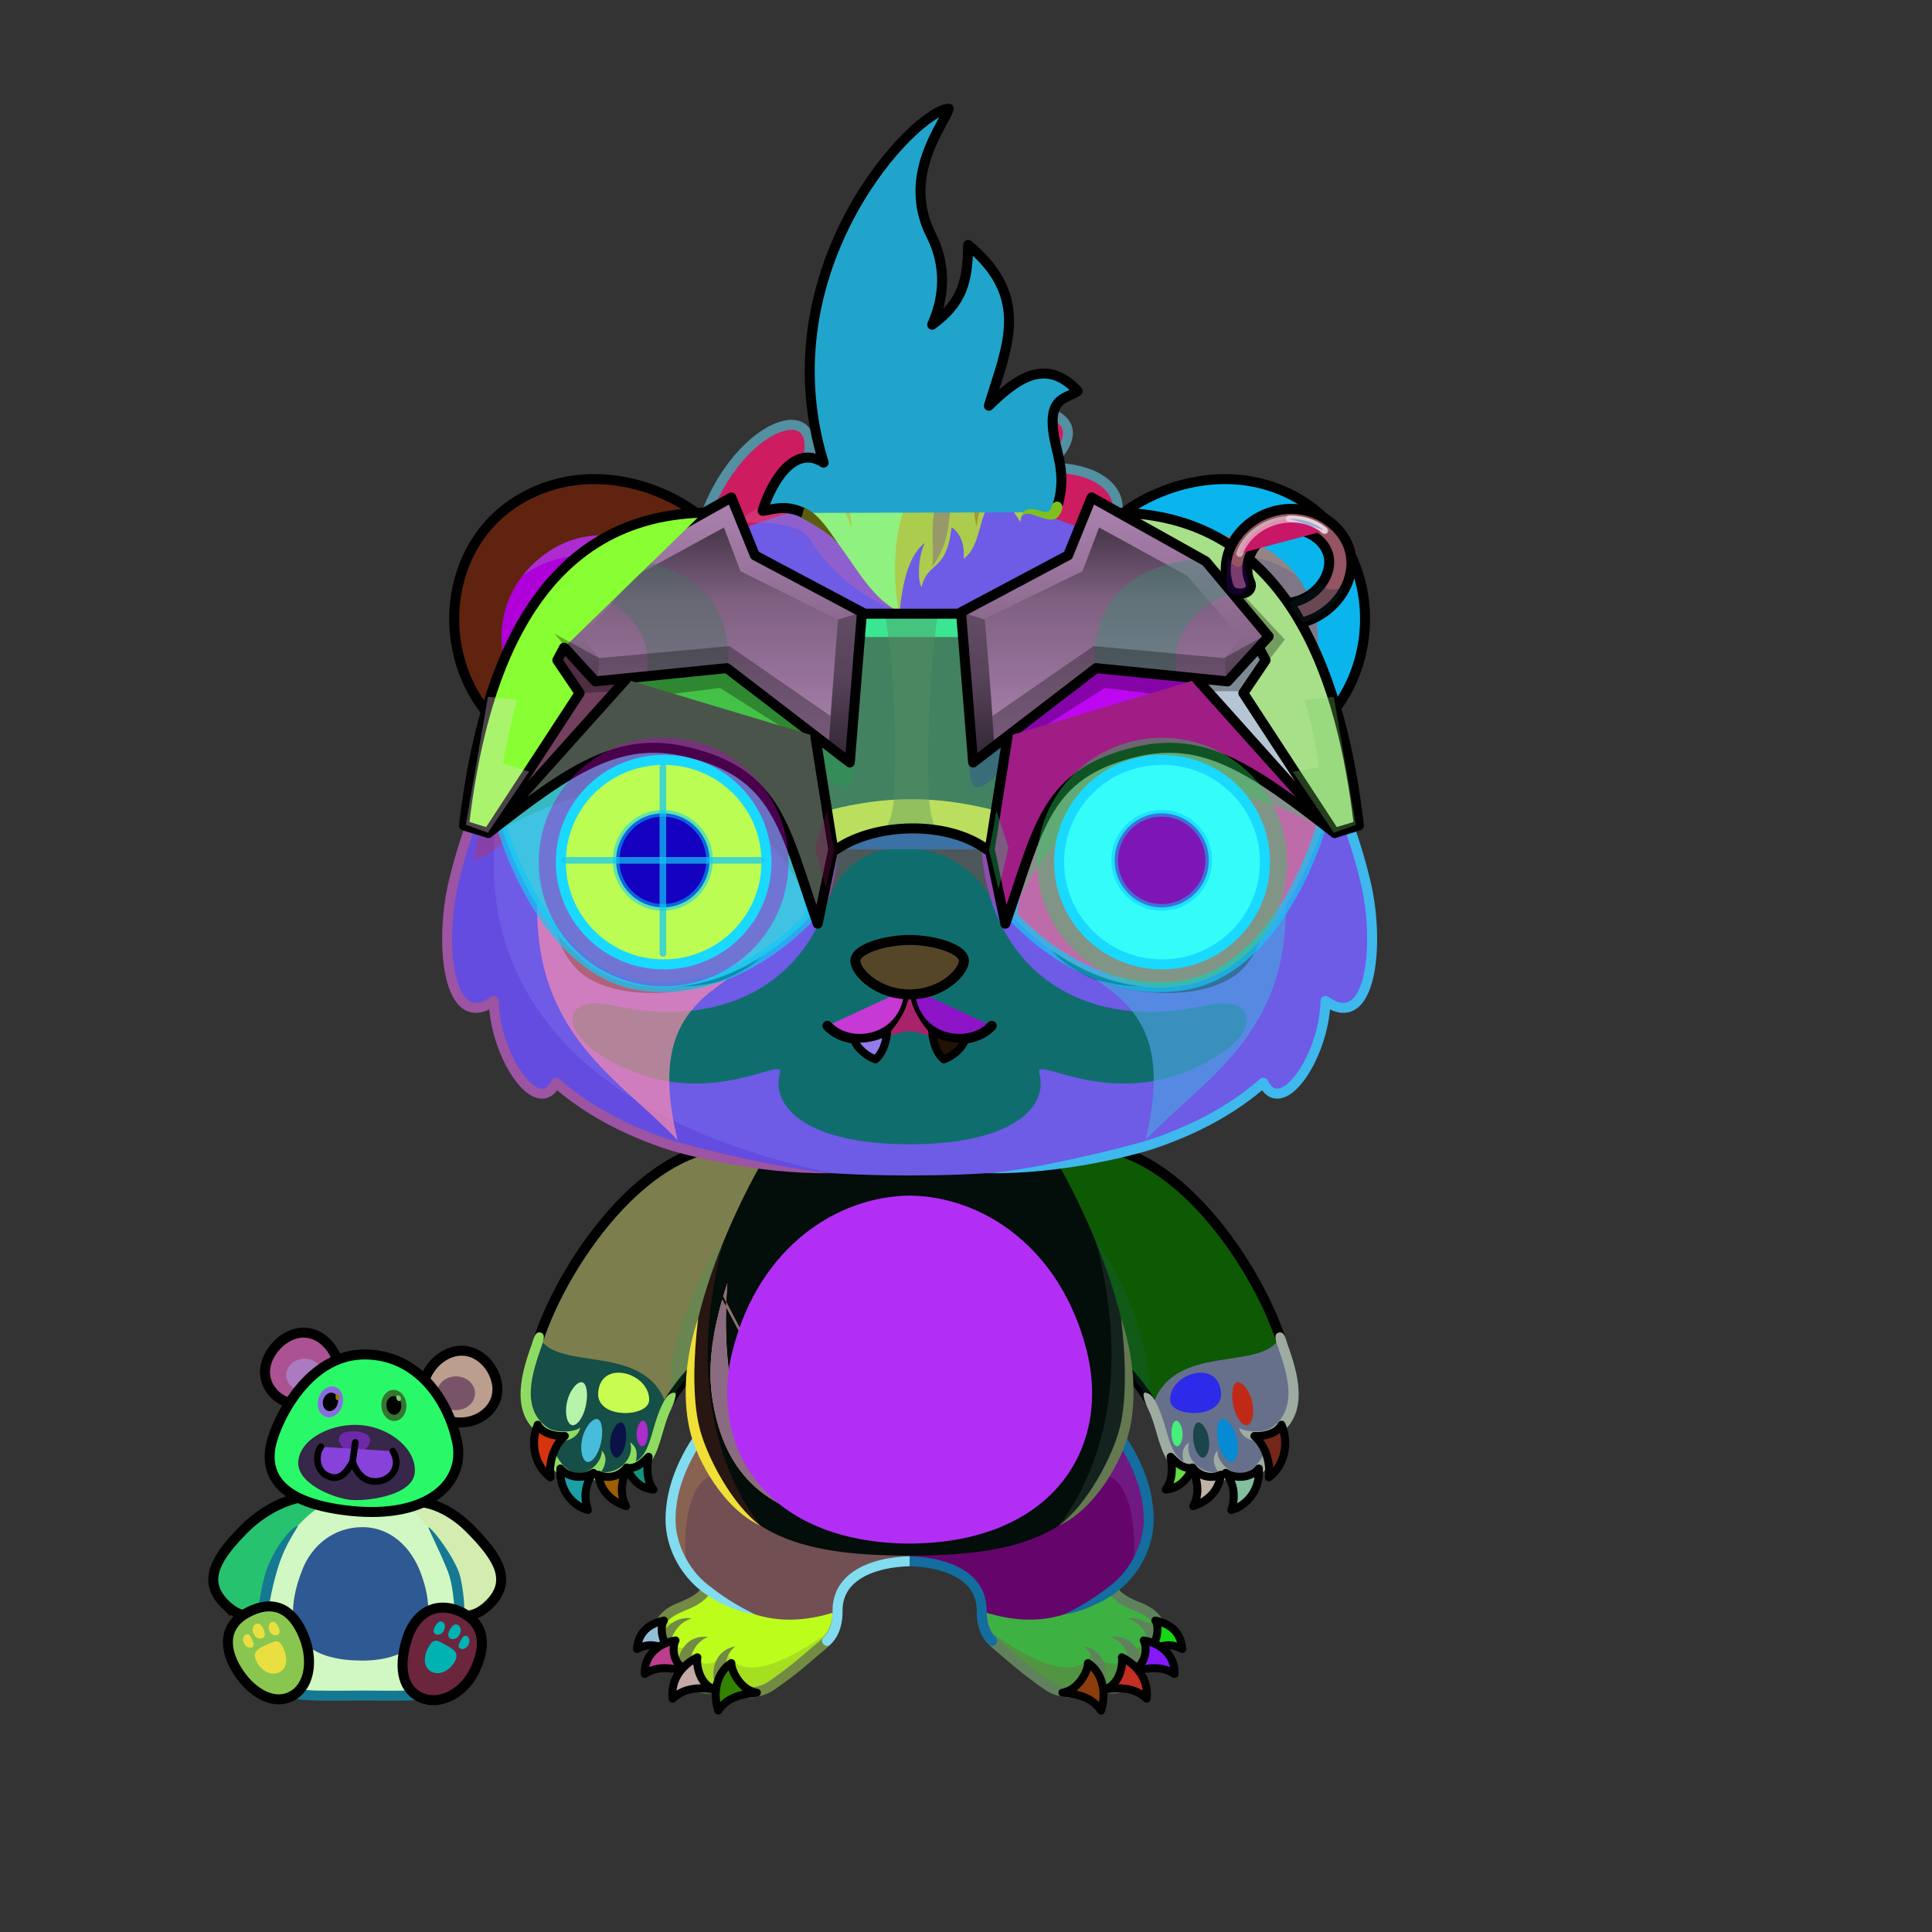<svg xmlns="http://www.w3.org/2000/svg" xmlns:xlink="http://www.w3.org/1999/xlink" style="shape-rendering:geometricPrecision; text-rendering:geometricPrecision; image-rendering:optimizeQuality; fill-rule:evenodd; clip-rule:evenodd" version="1.1" viewBox="0 0 29000 29000" xml:space="preserve"><rect x="0" y="0" width="29000" height="29000" fill="#333333" stroke="none"/><defs><style type="text/css">.HairBack-Bear0fil22 {fill:none}
.Tail-Bear0fil22 {fill:none}
.RightFoot-Bear4fil35 {fill:#e6bd81}
.RightFoot-Bear4fil14 {fill:black;fill-opacity:0.2}
.RightFoot-Bear4fil32 {fill:black;fill-rule:nonzero}
.RightFoot-Bear4fil433 {fill:url(#RightFoot-Bear4id933)}
.RightFoot-Bear4str9 {stroke:black;stroke-width:120;stroke-linecap:round;stroke-linejoin:round}
.RightFoot-Bear4fil434 {fill:url(#RightFoot-Bear4id1017)}
.RightFoot-Bear4fil435 {fill:url(#RightFoot-Bear4id970)}
.RightFoot-Bear4fil436 {fill:url(#RightFoot-Bear4id817)}
.RightLeg-Bear0fil437 {fill:url(#RightLeg-Bear0id151)}
.RightLeg-Bear0fil14 {fill:black;fill-opacity:0.2}
.RightLeg-Bear0fil32 {fill:black;fill-rule:nonzero}
.LeftFoot-Bear4fil35 {fill:#e6bd81}
.LeftFoot-Bear4fil14 {fill:black;fill-opacity:0.2}
.LeftFoot-Bear4fil32 {fill:black;fill-rule:nonzero}
.LeftFoot-Bear4fil443 {fill:url(#LeftFoot-Bear4id972)}
.LeftFoot-Bear4str9 {stroke:black;stroke-width:120;stroke-linecap:round;stroke-linejoin:round}
.LeftFoot-Bear4fil444 {fill:url(#LeftFoot-Bear4id1016)}
.LeftFoot-Bear4fil445 {fill:url(#LeftFoot-Bear4id875)}
.LeftFoot-Bear4fil446 {fill:url(#LeftFoot-Bear4id816)}
.LeftLeg-Bear0fil447 {fill:url(#LeftLeg-Bear0id520)}
.LeftLeg-Bear0fil14 {fill:black;fill-opacity:0.2}
.LeftLeg-Bear0fil32 {fill:black;fill-rule:nonzero}
.RightHand-Bear0fil452 {fill:url(#RightHand-Bear0id388)}
.RightHand-Bear0fil14 {fill:black;fill-opacity:0.2}
.RightHand-Bear0fil22 {fill:none}
.RightHand-Bear0str0 {stroke:black;stroke-width:150;stroke-linecap:round;stroke-linejoin:round}
.RightPaw-Bear4fil457 {fill:#cc9b53}
.RightPaw-Bear4fil32 {fill:black;fill-rule:nonzero}
.RightPaw-Bear4fil458 {fill:#A16A6A}
.RightPaw-Bear4fil461 {fill:url(#RightPaw-Bear4id854)}
.RightPaw-Bear4str9 {stroke:black;stroke-width:120;stroke-linecap:round;stroke-linejoin:round}
.RightPaw-Bear4fil462 {fill:url(#RightPaw-Bear4id655)}
.RightPaw-Bear4fil463 {fill:url(#RightPaw-Bear4id912)}
.RightPaw-Bear4fil464 {fill:url(#RightPaw-Bear4id935)}
.LeftHand-Bear0fil465 {fill:url(#LeftHand-Bear0id386)}
.LeftHand-Bear0fil14 {fill:black;fill-opacity:0.2}
.LeftHand-Bear0fil22 {fill:none}
.LeftHand-Bear0str0 {stroke:black;stroke-width:150;stroke-linecap:round;stroke-linejoin:round}
.LeftPaw-Bear4fil457 {fill:#cc9b53}
.LeftPaw-Bear4fil32 {fill:black;fill-rule:nonzero}
.LeftPaw-Bear4fil458 {fill:#A16A6A}
.LeftPaw-Bear4fil472 {fill:url(#LeftPaw-Bear4id897)}
.LeftPaw-Bear4str9 {stroke:black;stroke-width:120;stroke-linecap:round;stroke-linejoin:round}
.LeftPaw-Bear4fil473 {fill:url(#LeftPaw-Bear4id656)}
.LeftPaw-Bear4fil474 {fill:url(#LeftPaw-Bear4id1005)}
.LeftPaw-Bear4fil475 {fill:url(#LeftPaw-Bear4id968)}
.Body-Bear0fil476 {fill:url(#Body-Bear0id267)}
.Body-Bear0fil14 {fill:black;fill-opacity:0.2}
.Body-Bear0fil32 {fill:black;fill-rule:nonzero}
.Body-Bear0fil22 {fill:none}
.Body-Bear0fil477 {fill:url(#Body-Bear0id310)}
.Ears-Bear0fil484 {fill:url(#Ears-Bear0id402)}
.Ears-Bear0fil14 {fill:black;fill-opacity:0.2}
.Ears-Bear0fil486 {fill:url(#Ears-Bear0id67)}
.Ears-Bear0fil483 {fill:url(#Ears-Bear0id492)}
.Ears-Bear0str4 {stroke:black;stroke-width:150}
.Ears-Bear0fil485 {fill:url(#Ears-Bear0id427)}
.Head-Bear5fil520 {fill:url(#Head-Bear5id232)}
.Head-Bear5fil14 {fill:black;fill-opacity:0.2}
.Head-Bear5fil32 {fill:black;fill-rule:nonzero}
.Head-Bear5fil521 {fill:url(#Head-Bear5id460)}
.Mouth-Bear5fil100 {fill:black}
.Mouth-Bear5fil22 {fill:none}
.Mouth-Bear5str0 {stroke:black;stroke-width:150;stroke-linecap:round;stroke-linejoin:round}
.Mouth-Bear5fil152 {fill:white}
.Mouth-Bear5str9 {stroke:black;stroke-width:120;stroke-linecap:round;stroke-linejoin:round}
.Eyes-Bear9fil575 {fill:url(#Eyes-Bear9id808)}
.Eyes-Bear9fil576 {fill:url(#Eyes-Bear9id457)}
.Eyes-Bear9fil577 {fill:url(#Eyes-Bear9id744)}
.Eyes-Bear9fil155 {fill:#bdb387}
.Eyes-Bear9fil14 {fill:black;fill-opacity:0.2}
.Eyes-Bear9fil152 {fill:white}
.Eyes-Bear9fil204 {fill:white;fill-rule:nonzero}
.Eyes-Bear9fil578 {fill:url(#Eyes-Bear9id948)}
.Eyes-Bear9fil579 {fill:url(#Eyes-Bear9id330)}
.Eyes-Bear9fil580 {fill:url(#Eyes-Bear9id757)}
.Eyes-Bear9fil22 {fill:none}
.Eyes-Bear9str4 {stroke:black;stroke-width:150}
.Moustache-Bear0fil22 {fill:none}
.Nose-Bear0fil598 {fill:url(#Nose-Bear0id451)}
.Nose-Bear0str0 {stroke:black;stroke-width:150;stroke-linecap:round;stroke-linejoin:round}
.Hair-Bear4fil602 {fill:url(#Hair-Bear4id957)}
.Hair-Bear4fil32 {fill:black;fill-rule:nonzero}
.AccessoryTeddyfil111 {fill:url(#AccessoryTeddyid56)}
.AccessoryTeddyfil3 {fill:black;fill-rule:nonzero}
.AccessoryTeddyfil112 {fill:url(#AccessoryTeddyid75)}
.AccessoryTeddyfil19 {fill:black;fill-opacity:0.502}
.AccessoryTeddyfil115 {fill:url(#AccessoryTeddyid69)}
.AccessoryTeddyfil117 {fill:url(#AccessoryTeddyid31)}
.AccessoryTeddyfil119 {fill:url(#AccessoryTeddyid5)}
.AccessoryTeddyfil120 {fill:url(#AccessoryTeddyid36)}
.AccessoryTeddyfil121 {fill:url(#AccessoryTeddyid41)}
.AccessoryTeddyfil15 {fill:black}
.AccessoryTeddyfil14 {fill:white}
.AccessoryTeddyfil109 {fill:url(#AccessoryTeddyid76)}
.AccessoryTeddystr1 {stroke:black;stroke-width:150}
.AccessoryTeddyfil110 {fill:url(#AccessoryTeddyid88)}
.AccessoryTeddyfil113 {fill:#B88531}
.AccessoryTeddyfil114 {fill:url(#AccessoryTeddyid10)}
.AccessoryTeddyfil116 {fill:url(#AccessoryTeddyid29)}
.AccessoryTeddyfil118 {fill:url(#AccessoryTeddyid27)}
.AccessoryTeddyfil2 {fill:none}
.AccessoryTeddystr8 {stroke:black;stroke-width:100;stroke-linecap:round;stroke-linejoin:round}
.HeadCyberPunkMSet-Bigfil4 {fill:black;fill-opacity:0.302}
.HeadCyberPunkMSet-Bigfil384 {fill:url(#HeadCyberPunkMSet-Bigid256)}
.HeadCyberPunkMSet-Bigfil385 {fill:url(#HeadCyberPunkMSet-Bigid263)}
.HeadCyberPunkMSet-Bigfil119 {fill:white;fill-opacity:0.4}
.HeadCyberPunkMSet-Bigfil341 {fill:white;fill-opacity:0.4}
.HeadCyberPunkMSet-Bigfil29 {fill:black}
.HeadCyberPunkMSet-Bigfil342 {fill:black;fill-rule:nonzero}
.HeadCyberPunkMSet-Bigfil343 {fill:black;fill-opacity:0.702}
.HeadCyberPunkMSet-Bigfil344 {fill:#003399;fill-opacity:0.502}
.HeadCyberPunkMSet-Bigfil345 {fill:#EF08FF;fill-opacity:0.4}
.HeadCyberPunkMSet-Bigfil112 {fill:black;fill-opacity:0.502}
.HeadCyberPunkMSet-Bigfil386 {fill:url(#HeadCyberPunkMSet-Bigid39)}
.HeadCyberPunkMSet-Bigfil387 {fill:url(#HeadCyberPunkMSet-Bigid61)}
.HeadCyberPunkMSet-Bigfil388 {fill:url(#HeadCyberPunkMSet-Bigid35)}
.HeadCyberPunkMSet-Bigfil389 {fill:url(#HeadCyberPunkMSet-Bigid41)}
.HeadCyberPunkMSet-Bigfil390 {fill:url(#HeadCyberPunkMSet-Bigid14)}
.HeadCyberPunkMSet-Bigfil391 {fill:url(#HeadCyberPunkMSet-Bigid43)}
.HeadCyberPunkMSet-Bigfil392 {fill:url(#HeadCyberPunkMSet-Bigid44)}
.HeadCyberPunkMSet-Bigfil393 {fill:url(#HeadCyberPunkMSet-Bigid24)}
.HeadCyberPunkMSet-Bigfil394 {fill:url(#HeadCyberPunkMSet-Bigid50)}
.HeadCyberPunkMSet-Bigfil395 {fill:url(#HeadCyberPunkMSet-Bigid13)}
.HeadCyberPunkMSet-Bigfil396 {fill:url(#HeadCyberPunkMSet-Bigid38)}
.HeadCyberPunkMSet-Bigfil397 {fill:url(#HeadCyberPunkMSet-Bigid57)}
.HeadCyberPunkMSet-Bigfil398 {fill:url(#HeadCyberPunkMSet-Bigid20)}
.HeadCyberPunkMSet-Bigfil399 {fill:url(#HeadCyberPunkMSet-Bigid34)}
.HeadCyberPunkMSet-Bigfil400 {fill:url(#HeadCyberPunkMSet-Bigid60)}
.HeadCyberPunkMSet-Bigfil97 {fill:black;fill-opacity:0.4}
.HeadCyberPunkMSet-Bigfil401 {fill:url(#HeadCyberPunkMSet-Bigid67)}
.HeadCyberPunkMSet-Bigfil402 {fill:url(#HeadCyberPunkMSet-Bigid56)}
.HeadCyberPunkMSet-Bigfil364 {fill:#04D1FF;fill-opacity:0.4}
.HeadCyberPunkMSet-Bigfil201 {fill:none;fill-rule:nonzero}
.HeadCyberPunkMSet-Bigstr2 {stroke:black;stroke-width:150;stroke-linecap:round;stroke-linejoin:round}
.HeadCyberPunkMSet-Bigfil188 {fill:none}
.HeadCyberPunkMSet-Bigstr35 {stroke:#13C8F5;stroke-width:150;stroke-linecap:round;stroke-linejoin:round;stroke-opacity:0.702}
.HeadCyberPunkMSet-Bigfil3 {fill:none}
.HeadCyberPunkMSet-Bigstr0 {stroke:black;stroke-width:150;stroke-linecap:round;stroke-linejoin:round}
.HeadCyberPunkMSet-Bigfil403 {fill:url(#HeadCyberPunkMSet-Bigid31)}
.HeadCyberPunkMSet-Bigfil10 {fill:none}
.HeadCyberPunkMSet-Bigstr7 {stroke:white;stroke-width:100;stroke-linecap:round;stroke-linejoin:round;stroke-opacity:0.502}
.HeadCyberPunkMSet-Bigstr36 {stroke:#19D9FF;stroke-width:150;stroke-linecap:round;stroke-linejoin:round}
.HeadCyberPunkMSet-Bigstr37 {stroke:#00CCFF;stroke-width:100;stroke-linecap:round;stroke-linejoin:round;stroke-opacity:0.502}
.HeadCyberPunkMSet-Bigstr38 {stroke:#13C8F5;stroke-width:100;stroke-linecap:round;stroke-linejoin:round;stroke-opacity:0.702}
</style><linearGradient gradientUnits="userSpaceOnUse" id="RightFoot-Bear4id933" x1="17299.6" x2="17679.1" xlink:href="#RightFoot-Bear4id655" y1="24405.4" y2="24690.9">
  </linearGradient><linearGradient gradientUnits="userSpaceOnUse" id="RightFoot-Bear4id1017" x1="17113" x2="17479.7" xlink:href="#RightFoot-Bear4id655" y1="24666.5" y2="25085">
  </linearGradient><linearGradient gradientUnits="userSpaceOnUse" id="RightFoot-Bear4id970" x1="16100.5" x2="16410.9" xlink:href="#RightFoot-Bear4id655" y1="25056.4" y2="25583.8">
  </linearGradient><linearGradient gradientUnits="userSpaceOnUse" id="RightFoot-Bear4id817" x1="16715" x2="17089.4" xlink:href="#RightFoot-Bear4id655" y1="24955.8" y2="25419.9">
  </linearGradient><linearGradient gradientUnits="objectBoundingBox" id="RightLeg-Bear0id151" x1="50%" x2="50%" xlink:href="#RightLeg-Bear0id150" y1="100%" y2="0%">
  </linearGradient><linearGradient gradientUnits="userSpaceOnUse" id="LeftFoot-Bear4id972" x1="10008.1" x2="9628.57" xlink:href="#LeftFoot-Bear4id655" y1="24405.4" y2="24690.9">
  </linearGradient><linearGradient gradientUnits="userSpaceOnUse" id="LeftFoot-Bear4id1016" x1="10194.7" x2="9827.98" xlink:href="#LeftFoot-Bear4id655" y1="24666.5" y2="25085">
  </linearGradient><linearGradient gradientUnits="userSpaceOnUse" id="LeftFoot-Bear4id875" x1="11207.1" x2="10896.7" xlink:href="#LeftFoot-Bear4id655" y1="25056.4" y2="25583.8">
  </linearGradient><linearGradient gradientUnits="userSpaceOnUse" id="LeftFoot-Bear4id816" x1="10592.7" x2="10218.2" xlink:href="#LeftFoot-Bear4id655" y1="24955.8" y2="25419.9">
  </linearGradient><linearGradient gradientUnits="objectBoundingBox" id="LeftLeg-Bear0id520" x1="50%" x2="50%" xlink:href="#LeftLeg-Bear0id150" y1="100%" y2="0%">
  </linearGradient><linearGradient gradientUnits="objectBoundingBox" id="RightHand-Bear0id388" x1="36.996%" x2="63.003%" xlink:href="#RightHand-Bear0id75" y1="2.665%" y2="97.335%">
  </linearGradient><linearGradient gradientUnits="userSpaceOnUse" id="RightPaw-Bear4id854" x1="17810.8" x2="17593.6" xlink:href="#RightPaw-Bear4id655" y1="21956.2" y2="22269.8">
  </linearGradient><linearGradient gradientUnits="userSpaceOnUse" id="RightPaw-Bear4id912" x1="18717.7" x2="18578.5" xlink:href="#RightPaw-Bear4id655" y1="22052.9" y2="22655.6">
  </linearGradient><linearGradient gradientUnits="userSpaceOnUse" id="RightPaw-Bear4id935" x1="18216.6" x2="18008.9" xlink:href="#RightPaw-Bear4id655" y1="22107.8" y2="22528.3">
  </linearGradient><linearGradient gradientUnits="objectBoundingBox" id="LeftHand-Bear0id386" x1="63.004%" x2="36.997%" xlink:href="#LeftHand-Bear0id75" y1="2.665%" y2="97.335%">
  </linearGradient><linearGradient gradientUnits="userSpaceOnUse" id="LeftPaw-Bear4id897" x1="9496.87" x2="9714.07" xlink:href="#LeftPaw-Bear4id655" y1="21956.2" y2="22269.8">
  </linearGradient><linearGradient gradientUnits="userSpaceOnUse" id="LeftPaw-Bear4id656" x1="8247.3" x2="8247.3" xlink:href="#LeftPaw-Bear4id655" y1="21385.6" y2="22174.8">
  </linearGradient><linearGradient gradientUnits="userSpaceOnUse" id="LeftPaw-Bear4id1005" x1="8589.94" x2="8729.2" xlink:href="#LeftPaw-Bear4id655" y1="22052.9" y2="22655.6">
  </linearGradient><linearGradient gradientUnits="userSpaceOnUse" id="LeftPaw-Bear4id968" x1="9091.1" x2="9298.72" xlink:href="#LeftPaw-Bear4id655" y1="22107.8" y2="22528.3">
  </linearGradient><linearGradient gradientUnits="objectBoundingBox" id="Body-Bear0id267" x1="50%" x2="50%" xlink:href="#Body-Bear0id266" y1="0%" y2="100%">
  </linearGradient><linearGradient gradientUnits="userSpaceOnUse" id="Body-Bear0id310" x1="13653.8" x2="13653.8" y1="17946" y2="23169.7">
   <stop offset="0" style="stop-opacity:1; stop-color:#f2efdf"/>
   <stop offset="0.478" style="stop-opacity:1; stop-color:#fefdf7"/>
   <stop offset="1" style="stop-opacity:1; stop-color:#fefdf7"/>
  </linearGradient><linearGradient gradientUnits="userSpaceOnUse" id="Ears-Bear0id402" x1="8065.58" x2="9960.94" xlink:href="#Ears-Bear0id67" y1="8364.76" y2="10751.5">
  </linearGradient><linearGradient gradientUnits="userSpaceOnUse" id="Ears-Bear0id492" x1="7610.61" x2="10308.8" xlink:href="#Ears-Bear0id124" y1="7700.59" y2="10916.2">
  </linearGradient><linearGradient gradientUnits="userSpaceOnUse" id="Ears-Bear0id427" x1="19697" x2="16998.8" xlink:href="#Ears-Bear0id124" y1="7700.59" y2="10916.2">
  </linearGradient><linearGradient gradientUnits="userSpaceOnUse" id="Head-Bear5id232" x1="13653.8" x2="13653.8" y1="7273.2" y2="17643.8">
   <stop offset="0" style="stop-opacity:1; stop-color:#e6bd81"/>
   <stop offset="0.149" style="stop-opacity:1; stop-color:#e6bd81"/>
   <stop offset="0.749" style="stop-opacity:1; stop-color:#cc9b53"/>
   <stop offset="1" style="stop-opacity:1; stop-color:#a67b3c"/>
  </linearGradient><linearGradient gradientUnits="userSpaceOnUse" id="Head-Bear5id460" x1="13653.8" x2="13653.8" xlink:href="#Head-Bear5id133" y1="17175.7" y2="8619.7">
  </linearGradient><linearGradient gradientUnits="userSpaceOnUse" id="Eyes-Bear9id808" x1="10482.9" x2="9735.38" xlink:href="#Eyes-Bear9id27" y1="14728" y2="11542.1">
  </linearGradient><linearGradient gradientUnits="userSpaceOnUse" id="Eyes-Bear9id457" x1="8766.95" x2="11738.5" xlink:href="#Eyes-Bear9id57" y1="13043.6" y2="13043.6">
  </linearGradient><linearGradient gradientUnits="userSpaceOnUse" id="Eyes-Bear9id744" x1="10069.4" x2="10699.2" xlink:href="#Eyes-Bear9id384" y1="11528.1" y2="14193.6">
  </linearGradient><linearGradient gradientUnits="userSpaceOnUse" id="Eyes-Bear9id948" x1="17572.3" x2="16824.7" xlink:href="#Eyes-Bear9id27" y1="14728" y2="11542.1">
  </linearGradient><linearGradient gradientUnits="userSpaceOnUse" id="Eyes-Bear9id330" x1="15569.2" x2="18540.7" xlink:href="#Eyes-Bear9id57" y1="13043.6" y2="13043.6">
  </linearGradient><linearGradient gradientUnits="userSpaceOnUse" id="Eyes-Bear9id757" x1="16608.5" x2="17238.2" xlink:href="#Eyes-Bear9id384" y1="11528.1" y2="14193.6">
  </linearGradient><linearGradient gradientUnits="userSpaceOnUse" id="Nose-Bear0id451" x1="13653.8" x2="13653.8" y1="14108.6" y2="14926.9">
   <stop offset="0" style="stop-opacity:1; stop-color:#FFCCCC"/>
   <stop offset="1" style="stop-opacity:1; stop-color:#453F2C"/>
  </linearGradient><linearGradient gradientUnits="userSpaceOnUse" id="Hair-Bear4id957" x1="13557.1" x2="13668.1" xlink:href="#Hair-Bear4id49" y1="5817.31" y2="8382.55">
  </linearGradient><linearGradient gradientUnits="userSpaceOnUse" id="AccessoryTeddyid56" x1="5274.88" x2="5544.57" y1="25442.4" y2="22421.3">
   <stop offset="0" style="stop-opacity:1; stop-color:#B88531"/>
   <stop offset="0.149" style="stop-opacity:1; stop-color:#99672C"/>
   <stop offset="0.639" style="stop-opacity:1; stop-color:#9C6E24"/>
   <stop offset="1" style="stop-opacity:1; stop-color:#523100"/>
  </linearGradient><linearGradient gradientUnits="userSpaceOnUse" id="AccessoryTeddyid75" x1="5571.12" x2="5255.06" xlink:href="#AccessoryTeddyid5" y1="22926.7" y2="24922">
  </linearGradient><linearGradient gradientUnits="userSpaceOnUse" id="AccessoryTeddyid69" x1="5447.62" x2="5256.22" xlink:href="#AccessoryTeddyid5" y1="21348.3" y2="22556.4">
  </linearGradient><linearGradient gradientUnits="userSpaceOnUse" id="AccessoryTeddyid31" x1="4032.54" x2="3912.76" xlink:href="#AccessoryTeddyid5" y1="24354.6" y2="25110.8">
  </linearGradient><linearGradient gradientUnits="userSpaceOnUse" id="AccessoryTeddyid36" x1="4875.13" x2="5044.37" y1="21255" y2="20829.7">
   <stop offset="0" style="stop-opacity:1; stop-color:#5C3600"/>
   <stop offset="0.51" style="stop-opacity:1; stop-color:#2C160A"/>
   <stop offset="1" style="stop-opacity:1; stop-color:#3F261A"/>
  </linearGradient><linearGradient gradientUnits="userSpaceOnUse" id="AccessoryTeddyid41" x1="5933.75" x2="5890.77" xlink:href="#AccessoryTeddyid36" y1="21325.3" y2="20867.1">
  </linearGradient><linearGradient gradientUnits="userSpaceOnUse" id="AccessoryTeddyid76" x1="7386.63" x2="5965.55" xlink:href="#AccessoryTeddyid56" y1="24047.7" y2="22751.4">
  </linearGradient><linearGradient gradientUnits="userSpaceOnUse" id="AccessoryTeddyid88" x1="3357.21" x2="4839.21" xlink:href="#AccessoryTeddyid56" y1="24050.5" y2="22671">
  </linearGradient><linearGradient gradientUnits="userSpaceOnUse" id="AccessoryTeddyid10" x1="4764.52" x2="6162.34" y1="22575.4" y2="20450.7">
   <stop offset="0" style="stop-opacity:1; stop-color:#B88531"/>
   <stop offset="0.149" style="stop-opacity:1; stop-color:#99672C"/>
   <stop offset="0.502" style="stop-opacity:1; stop-color:#9C6E24"/>
   <stop offset="1" style="stop-opacity:1; stop-color:#FFC44F"/>
  </linearGradient><linearGradient gradientUnits="userSpaceOnUse" id="AccessoryTeddyid29" x1="3813.38" x2="4245.66" xlink:href="#AccessoryTeddyid27" y1="24177.4" y2="25442.6">
  </linearGradient><linearGradient gradientUnits="userSpaceOnUse" id="HeadCyberPunkMSet-Bigid256" x1="14189.7" x2="13484.1" xlink:href="#HeadCyberPunkMSet-Bigid78" y1="1746.26" y2="9038.99">
  </linearGradient><linearGradient gradientUnits="userSpaceOnUse" id="HeadCyberPunkMSet-Bigid263" x1="13510.2" x2="14120.9" xlink:href="#HeadCyberPunkMSet-Bigid93" y1="1931.32" y2="9020.26">
  </linearGradient><linearGradient gradientUnits="userSpaceOnUse" id="HeadCyberPunkMSet-Bigid39" x1="8996.69" x2="8996.69" xlink:href="#HeadCyberPunkMSet-Bigid11" y1="12502.9" y2="8595.7">
  </linearGradient><linearGradient gradientUnits="userSpaceOnUse" id="HeadCyberPunkMSet-Bigid61" x1="18527.8" x2="18527.8" xlink:href="#HeadCyberPunkMSet-Bigid11" y1="12502.9" y2="9046.29">
  </linearGradient><linearGradient gradientUnits="userSpaceOnUse" id="HeadCyberPunkMSet-Bigid35" x1="13773.2" x2="13773.2" xlink:href="#HeadCyberPunkMSet-Bigid1" y1="10483.9" y2="9214.46">
  </linearGradient><linearGradient gradientUnits="userSpaceOnUse" id="HeadCyberPunkMSet-Bigid41" x1="18354.9" x2="18769.3" xlink:href="#HeadCyberPunkMSet-Bigid7" y1="12442.1" y2="7777.18">
  </linearGradient><linearGradient gradientUnits="userSpaceOnUse" id="HeadCyberPunkMSet-Bigid14" x1="18313.4" x2="18313.4" y1="12297.2" y2="7706.38">
   <stop offset="0" style="stop-opacity:1; stop-color:#4C3A4E"/>
   <stop offset="0.031" style="stop-opacity:1; stop-color:#4C3A4E"/>
   <stop offset="0.749" style="stop-opacity:1; stop-color:#7E6081"/>
   <stop offset="1" style="stop-opacity:1; stop-color:#AB82AF"/>
  </linearGradient><linearGradient gradientUnits="userSpaceOnUse" id="HeadCyberPunkMSet-Bigid43" x1="17445" x2="17445" xlink:href="#HeadCyberPunkMSet-Bigid15" y1="13865" y2="10278.5">
  </linearGradient><linearGradient gradientUnits="userSpaceOnUse" id="HeadCyberPunkMSet-Bigid44" x1="9895.01" x2="9895.01" xlink:href="#HeadCyberPunkMSet-Bigid15" y1="13865" y2="10589.5">
  </linearGradient><linearGradient gradientUnits="userSpaceOnUse" id="HeadCyberPunkMSet-Bigid24" x1="8605.22" x2="9019.61" xlink:href="#HeadCyberPunkMSet-Bigid7" y1="12431.2" y2="7766.27">
  </linearGradient><linearGradient gradientUnits="userSpaceOnUse" id="HeadCyberPunkMSet-Bigid50" x1="9020.58" x2="9020.58" xlink:href="#HeadCyberPunkMSet-Bigid14" y1="12297.2" y2="7705.77">
  </linearGradient><linearGradient gradientUnits="userSpaceOnUse" id="HeadCyberPunkMSet-Bigid13" x1="8496.3" x2="11934.5" xlink:href="#HeadCyberPunkMSet-Bigid7" y1="10579.6" y2="12795.9">
  </linearGradient><linearGradient gradientUnits="userSpaceOnUse" id="HeadCyberPunkMSet-Bigid38" x1="18603.6" x2="15714.6" xlink:href="#HeadCyberPunkMSet-Bigid7" y1="10360.7" y2="13014.8">
  </linearGradient><linearGradient gradientUnits="userSpaceOnUse" id="HeadCyberPunkMSet-Bigid57" x1="13665.5" x2="13690" xlink:href="#HeadCyberPunkMSet-Bigid4" y1="12769" y2="11836.4">
  </linearGradient><linearGradient gradientUnits="userSpaceOnUse" id="HeadCyberPunkMSet-Bigid20" x1="13680.5" x2="13680.5" xlink:href="#HeadCyberPunkMSet-Bigid11" y1="12162.5" y2="9561.93">
  </linearGradient><linearGradient gradientUnits="userSpaceOnUse" id="HeadCyberPunkMSet-Bigid34" x1="16734" x2="16734" xlink:href="#HeadCyberPunkMSet-Bigid5" y1="11444.6" y2="7466.53">
  </linearGradient><linearGradient gradientUnits="userSpaceOnUse" id="HeadCyberPunkMSet-Bigid60" x1="16705.4" x2="16705.4" xlink:href="#HeadCyberPunkMSet-Bigid23" y1="11222.5" y2="7917.85">
  </linearGradient><linearGradient gradientUnits="userSpaceOnUse" id="HeadCyberPunkMSet-Bigid67" x1="10629.1" x2="10629.1" xlink:href="#HeadCyberPunkMSet-Bigid5" y1="11444.6" y2="7466.53">
  </linearGradient><linearGradient gradientUnits="userSpaceOnUse" id="HeadCyberPunkMSet-Bigid56" x1="10662" x2="10662" xlink:href="#HeadCyberPunkMSet-Bigid23" y1="11222.5" y2="7917.85">
  </linearGradient><linearGradient gradientUnits="userSpaceOnUse" id="HeadCyberPunkMSet-Bigid31" x1="18865.4" x2="19818.2" xlink:href="#HeadCyberPunkMSet-Bigid26" y1="7746.04" y2="9240.09">
  </linearGradient><linearGradient gradientUnits="userSpaceOnUse" id="RightFoot-Bear4id655" x1="19060.4" x2="19060.4" y1="21385.6" y2="22174.8">
   <stop offset="0" style="stop-opacity:1; stop-color:#F2C977"/>
   <stop offset="1" style="stop-opacity:1; stop-color:white"/>
  </linearGradient><linearGradient gradientUnits="userSpaceOnUse" id="RightLeg-Bear0id150" x1="15526.7" x2="15526.7" y1="24311.8" y2="20742.8">
   <stop offset="0" style="stop-opacity:1; stop-color:#e6bd81"/>
   <stop offset="0.278" style="stop-opacity:1; stop-color:#e6bd81"/>
   <stop offset="1" style="stop-opacity:1; stop-color:#cc9b53"/>
  </linearGradient><linearGradient gradientUnits="userSpaceOnUse" id="LeftFoot-Bear4id655" x1="19060.4" x2="19060.4" y1="21385.6" y2="22174.8">
   <stop offset="0" style="stop-opacity:1; stop-color:#F2C977"/>
   <stop offset="1" style="stop-opacity:1; stop-color:white"/>
  </linearGradient><linearGradient gradientUnits="userSpaceOnUse" id="LeftLeg-Bear0id150" x1="15526.7" x2="15526.7" y1="24311.8" y2="20742.8">
   <stop offset="0" style="stop-opacity:1; stop-color:#e6bd81"/>
   <stop offset="0.278" style="stop-opacity:1; stop-color:#e6bd81"/>
   <stop offset="1" style="stop-opacity:1; stop-color:#cc9b53"/>
  </linearGradient><linearGradient gradientUnits="userSpaceOnUse" id="RightHand-Bear0id75" x1="17042.3" x2="17994.1" y1="17293.3" y2="21110.7">
   <stop offset="0" style="stop-opacity:1; stop-color:#a67b3c"/>
   <stop offset="0.078" style="stop-opacity:1; stop-color:#a67b3c"/>
   <stop offset="0.769" style="stop-opacity:1; stop-color:#cc9b53"/>
   <stop offset="1" style="stop-opacity:1; stop-color:#cc9b53"/>
  </linearGradient><linearGradient gradientUnits="userSpaceOnUse" id="RightPaw-Bear4id655" x1="19060.4" x2="19060.4" y1="21385.6" y2="22174.8">
   <stop offset="0" style="stop-opacity:1; stop-color:#F2C977"/>
   <stop offset="1" style="stop-opacity:1; stop-color:white"/>
  </linearGradient><linearGradient gradientUnits="userSpaceOnUse" id="LeftHand-Bear0id75" x1="17042.3" x2="17994.1" y1="17293.3" y2="21110.7">
   <stop offset="0" style="stop-opacity:1; stop-color:#a67b3c"/>
   <stop offset="0.078" style="stop-opacity:1; stop-color:#a67b3c"/>
   <stop offset="0.769" style="stop-opacity:1; stop-color:#cc9b53"/>
   <stop offset="1" style="stop-opacity:1; stop-color:#cc9b53"/>
  </linearGradient><linearGradient gradientUnits="userSpaceOnUse" id="LeftPaw-Bear4id655" x1="19060.4" x2="19060.4" y1="21385.6" y2="22174.8">
   <stop offset="0" style="stop-opacity:1; stop-color:#F2C977"/>
   <stop offset="1" style="stop-opacity:1; stop-color:white"/>
  </linearGradient><linearGradient gradientUnits="userSpaceOnUse" id="Body-Bear0id266" x1="13653.8" x2="13653.8" y1="17442" y2="23250.9">
   <stop offset="0" style="stop-opacity:1; stop-color:#a67b3c"/>
   <stop offset="0.059" style="stop-opacity:1; stop-color:#a67b3c"/>
   <stop offset="0.529" style="stop-opacity:1; stop-color:#cc9b53"/>
   <stop offset="1" style="stop-opacity:1; stop-color:#e6bd81"/>
  </linearGradient><linearGradient gradientUnits="userSpaceOnUse" id="Ears-Bear0id67" x1="19243.1" x2="17345.7" y1="8365.42" y2="10750.8">
   <stop offset="0" style="stop-opacity:1; stop-color:#F2E6E6"/>
   <stop offset="1" style="stop-opacity:1; stop-color:#B58383"/>
  </linearGradient><linearGradient gradientUnits="userSpaceOnUse" id="Ears-Bear0id124" x1="6835.68" x2="9754.72" y1="7449.24" y2="10928">
   <stop offset="0" style="stop-opacity:1; stop-color:#cc9b53"/>
   <stop offset="1" style="stop-opacity:1; stop-color:#a67b3c"/>
  </linearGradient><linearGradient gradientUnits="userSpaceOnUse" id="Head-Bear5id133" x1="13681.9" x2="13681.9" y1="17844" y2="15520.7">
   <stop offset="0" style="stop-opacity:1; stop-color:#f2efdf"/>
   <stop offset="1" style="stop-opacity:1; stop-color:#fefdf7"/>
  </linearGradient><linearGradient gradientUnits="userSpaceOnUse" id="Eyes-Bear9id27" x1="16937.6" x2="16937.6" y1="14961.3" y2="11448.6">
   <stop offset="0" style="stop-opacity:1; stop-color:#004a80"/>
   <stop offset="1" style="stop-opacity:1; stop-color:black"/>
  </linearGradient><linearGradient gradientUnits="objectBoundingBox" id="Eyes-Bear9id57" x1="100%" x2="0%" y1="50%" y2="50%">
   <stop offset="0" style="stop-opacity:1; stop-color:#004a80"/>
   <stop offset="0.502" style="stop-opacity:1; stop-color:#3bacff"/>
   <stop offset="1" style="stop-opacity:1; stop-color:#004a80"/>
  </linearGradient><linearGradient gradientUnits="userSpaceOnUse" id="Eyes-Bear9id384" x1="16417.8" x2="16417.8" y1="11784.3" y2="14068.5">
   <stop offset="0" style="stop-opacity:1; stop-color:black"/>
   <stop offset="0.45" style="stop-opacity:1; stop-color:black"/>
   <stop offset="1" style="stop-opacity:1; stop-color:#003c66"/>
  </linearGradient><linearGradient gradientUnits="userSpaceOnUse" id="Hair-Bear4id49" x1="13715.8" x2="13715.8" y1="6802.99" y2="8218.57">
   <stop offset="0" style="stop-opacity:1; stop-color:#cfbf88"/>
   <stop offset="1" style="stop-opacity:1; stop-color:#e9ddb0"/>
  </linearGradient><linearGradient gradientUnits="userSpaceOnUse" id="AccessoryTeddyid5" x1="6771.67" x2="6651.69" y1="24347.4" y2="25104.8">
   <stop offset="0" style="stop-opacity:1; stop-color:#F2D996"/>
   <stop offset="1" style="stop-opacity:1; stop-color:#C79A45"/>
  </linearGradient><linearGradient gradientUnits="userSpaceOnUse" id="AccessoryTeddyid27" x1="7031.19" x2="6244.99" y1="24298.4" y2="25352.6">
   <stop offset="0" style="stop-opacity:1; stop-color:#B88531"/>
   <stop offset="0.329" style="stop-opacity:1; stop-color:#99672C"/>
   <stop offset="0.541" style="stop-opacity:1; stop-color:#9C6E24"/>
   <stop offset="1" style="stop-opacity:1; stop-color:#523100"/>
  </linearGradient><linearGradient gradientUnits="userSpaceOnUse" id="HeadCyberPunkMSet-Bigid78" x1="14152.1" x2="13499.3" y1="2330.2" y2="9402.34">
   <stop offset="0" style="stop-opacity:1; stop-color:red"/>
   <stop offset="0.58" style="stop-opacity:1; stop-color:#B10000"/>
   <stop offset="1" style="stop-opacity:1; stop-color:#690202"/>
  </linearGradient><linearGradient gradientUnits="userSpaceOnUse" id="HeadCyberPunkMSet-Bigid93" x1="13523.5" x2="14088.5" y1="2509.67" y2="9384.17">
   <stop offset="0" style="stop-opacity:1; stop-color:#A20000"/>
   <stop offset="0.58" style="stop-opacity:1; stop-color:#7B0000"/>
   <stop offset="1" style="stop-opacity:1; stop-color:#330202"/>
  </linearGradient><linearGradient gradientUnits="userSpaceOnUse" id="HeadCyberPunkMSet-Bigid11" x1="9347.7" x2="9347.7" y1="12761.4" y2="8972.45">
   <stop offset="0" style="stop-opacity:1; stop-color:#AB82AF"/>
   <stop offset="0.271" style="stop-opacity:1; stop-color:#765A79"/>
   <stop offset="0.502" style="stop-opacity:1; stop-color:#634C66"/>
   <stop offset="1" style="stop-opacity:1; stop-color:#7E6081"/>
  </linearGradient><linearGradient gradientUnits="userSpaceOnUse" id="HeadCyberPunkMSet-Bigid1" x1="13766.8" x2="13766.8" y1="10803.5" y2="9572.5">
   <stop offset="0" style="stop-opacity:1; stop-color:#4C3A4E"/>
   <stop offset="0.031" style="stop-opacity:1; stop-color:#4C3A4E"/>
   <stop offset="0.329" style="stop-opacity:1; stop-color:#7E6081"/>
   <stop offset="1" style="stop-opacity:1; stop-color:#F8BFFF"/>
  </linearGradient><linearGradient gradientUnits="userSpaceOnUse" id="HeadCyberPunkMSet-Bigid7" x1="18235.7" x2="15562.9" y1="10684" y2="13257.9">
   <stop offset="0" style="stop-opacity:1; stop-color:#4C3A4E"/>
   <stop offset="0.251" style="stop-opacity:1; stop-color:#7E6081"/>
   <stop offset="0.49" style="stop-opacity:1; stop-color:#D1A3D6"/>
   <stop offset="0.78" style="stop-opacity:1; stop-color:#AD84B1"/>
   <stop offset="1" style="stop-opacity:1; stop-color:#7E6081"/>
  </linearGradient><linearGradient gradientUnits="userSpaceOnUse" id="HeadCyberPunkMSet-Bigid15" x1="10178.8" x2="10178.8" y1="14082.3" y2="10906">
   <stop offset="0" style="stop-opacity:1; stop-color:#7F6182"/>
   <stop offset="0.671" style="stop-opacity:1; stop-color:#523F54"/>
   <stop offset="0.969" style="stop-opacity:1; stop-color:#201921"/>
   <stop offset="1" style="stop-opacity:1; stop-color:#201921"/>
  </linearGradient><linearGradient gradientUnits="userSpaceOnUse" id="HeadCyberPunkMSet-Bigid4" x1="13667.2" x2="13689.8" y1="13019.5" y2="12115.1">
   <stop offset="0" style="stop-opacity:1; stop-color:#201921"/>
   <stop offset="0.031" style="stop-opacity:1; stop-color:#201921"/>
   <stop offset="0.329" style="stop-opacity:1; stop-color:#523F54"/>
   <stop offset="1" style="stop-opacity:1; stop-color:#7F6182"/>
  </linearGradient><linearGradient gradientUnits="userSpaceOnUse" id="HeadCyberPunkMSet-Bigid5" x1="10857.9" x2="10857.9" y1="11735.2" y2="7877.44">
   <stop offset="0" style="stop-opacity:1; stop-color:#4C3A4E"/>
   <stop offset="0.031" style="stop-opacity:1; stop-color:#4C3A4E"/>
   <stop offset="0.329" style="stop-opacity:1; stop-color:#7E6081"/>
   <stop offset="1" style="stop-opacity:1; stop-color:#AB82AF"/>
  </linearGradient><linearGradient gradientUnits="objectBoundingBox" id="HeadCyberPunkMSet-Bigid23" x1="50%" x2="50%" y1="100%" y2="0%">
   <stop offset="0" style="stop-opacity:1; stop-color:#AB82AF"/>
   <stop offset="0.671" style="stop-opacity:1; stop-color:#7E6081"/>
   <stop offset="0.969" style="stop-opacity:1; stop-color:#4C3A4E"/>
   <stop offset="1" style="stop-opacity:1; stop-color:#4C3A4E"/>
  </linearGradient><linearGradient gradientUnits="userSpaceOnUse" id="HeadCyberPunkMSet-Bigid26" x1="18477.9" x2="19359.4" y1="8148.49" y2="9597.35">
   <stop offset="0" style="stop-opacity:1; stop-color:#00CCFF"/>
   <stop offset="1" style="stop-opacity:1; stop-color:#028BAD"/>
  </linearGradient></defs><g id="HairBack-Bear0">
 <animateTransform additive="sum" attributeName="transform" dur="10" repeatCount="indefinite" type="translate" values="0;0 200;0;0 200;0;0 200;0;0 200;0"/>
  <rect class="HairBack-Bear0fil22" height="998" width="1061" x="13124" y="20899"/>
 </g><g id="Tail-Bear0">
  <rect class="Tail-Bear0fil22" height="1129" width="1129" x="13089" y="21055"/>
 </g><g id="RightFoot-Bear4">
  <path class="RightFoot-Bear4fil35" d="M17045 25080c-66,213 -260,328 -578,232 -82,82 -466,170 -720,2 -241,-159 -607,-457 -720,-564 -96,-91 -335,-220 -291,-565 777,87 1299,173 1927,-306 18,146 320,205 479,267 233,89 426,392 211,604 42,135 -122,330 -308,330z" style="fill:#3eb143"/>
  <path class="RightFoot-Bear4fil14" d="M16490 25327c320,133 480,-45 565,-254 204,-15 307,-138 301,-308 28,-45 52,-79 86,-174 31,-139 -54,-325 -125,-351 31,144 -137,125 -191,129 232,292 -30,451 -178,321 -4,299 -321,400 -555,107 -111,282 -514,451 -1612,-364 1095,1261 1346,941 1709,894z" style="fill:#9e213b"/>
  <path class="RightFoot-Bear4fil32" d="M16963 25089c-68,167 -221,202 -384,173 53,-171 15,-486 -309,-550 160,131 191,345 122,563 -153,91 -454,76 -604,-23 -105,-69 -235,-166 -357,-262 -142,-112 -270,-229 -408,-342 -98,-80 -205,-212 -213,-454 5,-41 -24,-78 -65,-83 -41,-5 -84,23 -83,65 7,344 143,486 266,587 138,114 267,232 411,345 124,97 257,197 366,269 205,135 567,145 776,17 252,66 509,18 618,-243 169,-27 352,-197 334,-378 149,-177 94,-405 -60,-562 -136,-138 -294,-154 -454,-250 -66,-40 -120,-83 -125,-121l-137 73c20,64 119,137 185,176 138,83 316,117 424,227 53,54 98,127 105,203 -87,-137 -253,-261 -447,-225 213,57 340,284 356,532 -17,67 -81,130 -143,158 -9,-180 -141,-449 -459,-414 197,78 290,282 285,519z" style="fill:#5f825d"/>
  <path class="RightFoot-Bear4fil433 RightFoot-Bear4str9" d="M17343 24325c243,55 382,185 403,427 -186,-90 -253,-63 -513,19 170,-135 158,-380 110,-446z" style="fill:#15d815"/>
  <path class="RightFoot-Bear4fil434 RightFoot-Bear4str9" d="M17167 24624c259,39 475,227 463,503 -197,-128 -393,-94 -667,-28 277,-119 249,-393 204,-475z" style="fill:#8519f9"/>
  <path class="RightFoot-Bear4fil435 RightFoot-Bear4str9" d="M16330 24964c198,119 293,417 197,712 -130,-194 -344,-251 -580,-268 250,-38 391,-345 383,-444z" style="fill:#8c3d0b"/>
  <path class="RightFoot-Bear4fil436 RightFoot-Bear4str9" d="M16839 24877c212,107 405,312 373,621 -167,-162 -389,-174 -623,-140 236,-90 268,-388 250,-481z" style="fill:#c42f24"/>
 </g><g id="LeftFoot-Bear4">
  <path class="LeftFoot-Bear4fil35" d="M10263 25080c66,213 260,328 578,232 82,82 466,170 720,2 241,-159 607,-457 719,-564 96,-91 336,-220 292,-565 -777,87 -1299,173 -1927,-306 -19,146 -321,205 -479,267 -233,89 -427,392 -211,604 -42,135 121,330 308,330z" style="fill:#bcfd1c"/>
  <path class="LeftFoot-Bear4fil14" d="M10817 25327c-320,133 -479,-45 -565,-254 -203,-15 -307,-138 -301,-308 -27,-45 -52,-79 -85,-174 -32,-139 54,-325 124,-351 -30,144 137,125 192,129 -233,292 29,451 178,321 4,299 321,400 554,107 112,282 515,451 1613,-364 -1095,1261 -1346,941 -1710,894z" style="fill:#4c6d36"/>
  <path class="LeftFoot-Bear4fil32" d="M10345 25089c68,167 220,202 384,173 -54,-171 -16,-486 309,-550 -160,131 -191,345 -122,563 153,91 454,76 604,-23 104,-69 234,-166 356,-262 143,-112 271,-229 409,-342 97,-80 205,-212 213,-454 -5,-41 24,-78 65,-83 41,-5 84,23 83,65 -7,344 -143,486 -266,587 -139,114 -268,232 -411,345 -124,97 -258,197 -367,269 -205,135 -567,145 -776,17 -251,66 -509,18 -617,-243 -169,-27 -352,-197 -335,-378 -149,-177 -93,-405 61,-562 136,-138 294,-154 454,-250 66,-40 120,-83 125,-121l137 73c-20,64 -120,137 -185,176 -139,83 -316,117 -425,227 -53,54 -97,127 -104,203 86,-137 252,-261 447,-225 -213,57 -341,284 -357,532 18,67 82,130 144,158 8,-180 141,-449 459,-414 -197,78 -291,282 -285,519z" style="fill:#728a44"/>
  <path class="LeftFoot-Bear4fil443 LeftFoot-Bear4str9" d="M9965 24325c-243,55 -382,185 -403,427 185,-90 253,-63 513,19 -170,-135 -159,-380 -110,-446z" style="fill:#94bdd7"/>
  <path class="LeftFoot-Bear4fil444 LeftFoot-Bear4str9" d="M10140 24624c-258,39 -474,227 -462,503 196,-128 393,-94 667,-28 -277,-119 -250,-393 -205,-475z" style="fill:#bf3d8e"/>
  <path class="LeftFoot-Bear4fil445 LeftFoot-Bear4str9" d="M10978 24964c-199,119 -293,417 -197,712 130,-194 344,-251 580,-268 -250,-38 -391,-345 -383,-444z" style="fill:#338301"/>
  <path class="LeftFoot-Bear4fil446 LeftFoot-Bear4str9" d="M10468 24877c-212,107 -405,312 -372,621 167,-162 389,-174 623,-140 -237,-90 -268,-388 -251,-481z" style="fill:#c5a9a7"/>
 </g><g id="RightLeg-Bear0">
  <path class="RightLeg-Bear0fil437" d="M13654 20747c651,0 2263,-52 2620,230 303,239 971,977 969,1838 -2,444 -257,819 -524,1020 -578,425 -1151,626 -1983,350 7,-583 -643,-742 -1082,-749l0 -2689z" style="fill:#65056c"/>
  <path class="RightLeg-Bear0fil14" d="M16988 23561c110,-131 245,-442 245,-600 2,-776 -323,-1481 -652,-1782 -248,370 -56,940 55,979 367,105 445,994 352,1403z" style="fill:#986dd8"/>
  <path class="RightLeg-Bear0fil32" d="M16690 23782c-238,187 -417,303 -711,449 260,-35 573,-178 785,-337 332,-249 552,-662 553,-1079 1,-360 -110,-698 -263,-990 -227,-429 -547,-760 -734,-907 -32,-26 -79,-20 -105,12 -25,33 -20,80 13,105 175,139 478,451 693,860 144,273 248,587 247,920 -1,358 -198,746 -478,967zm-1745 794c71,68 -33,176 -104,108 -135,-130 -182,-317 -180,-500 3,-218 -99,-369 -246,-471 -213,-147 -519,-198 -761,-203l0 -149 1 0c265,5 604,62 845,229 186,129 314,320 310,596 -1,139 31,290 135,390z" style="fill:#136d9f"/>
 </g><g id="LeftLeg-Bear0">
  <path class="LeftLeg-Bear0fil447" d="M13654 20747c-651,0 -2264,-52 -2620,230 -303,239 -971,977 -969,1838 1,444 256,819 524,1020 578,425 1150,626 1983,350 -7,-583 642,-742 1082,-749l0 -2689z" style="fill:#714f52"/>
  <path class="LeftLeg-Bear0fil14" d="M10320 23561c-110,-131 -245,-442 -245,-600 -3,-776 323,-1481 652,-1782 248,370 56,940 -56,979 -366,105 -444,994 -351,1403z" style="fill:#f3b04b"/>
  <path class="LeftLeg-Bear0fil32" d="M10618 23782c238,187 417,303 711,449 -260,-35 -573,-178 -785,-337 -332,-249 -552,-662 -554,-1079 -1,-360 110,-698 264,-990 226,-429 547,-760 734,-907 32,-26 79,-20 104,12 26,33 20,80 -12,105 -175,139 -478,451 -694,860 -143,273 -247,587 -246,920 1,358 198,746 478,967zm1745 794c-71,68 32,176 103,108 135,-130 183,-317 181,-500 -3,-218 98,-369 246,-471 212,-147 519,-198 761,-203l0 -149 -1 0c-265,5 -604,62 -845,229 -186,129 -314,320 -311,596 2,139 -31,290 -134,390z" style="fill:#81dcf0"/>
 </g><g id="RightHand-Bear0">
 <animateTransform additive="sum" attributeName="transform" dur="10" repeatCount="indefinite" type="translate" values="0;0 200;0;0 200;0;0 200;0;0 200;0"/>
  <path class="RightHand-Bear0fil452" d="M16111 17210c1487,-179 2823,1880 3151,3021 160,558 -1806,1220 -1964,882 -68,-147 -295,-477 -571,-705 -149,-820 -321,-1468 -1092,-3106 169,-47 290,-69 476,-92z" style="fill:#0ce889"/>
  <path class="RightHand-Bear0fil22 RightHand-Bear0str0" d="M16111 17205c1487,-179 2823,1880 3151,3021 160,558 -1806,1220 -1964,882 -68,-147 -295,-477 -571,-705 -149,-820 -321,-1468 -1092,-3106 169,-47 290,-69 476,-92z" style="fill:#0e5903"/>
  <path class="RightHand-Bear0fil14" d="M17217 20971c-131,-206 -302,-406 -490,-563 -50,-606 -203,-1164 -276,-1762 236,212 930,1618 766,2325z" style="fill:#1a656b"/>
 </g><g id="LeftHand-Bear0">
 <animateTransform additive="sum" attributeName="transform" dur="10" repeatCount="indefinite" type="translate" values="0;0 200;0;0 200;0;0 200;0;0 200;0"/>
  <path class="LeftHand-Bear0fil465" d="M11197 17210c-1488,-179 -2824,1880 -3151,3021 -160,558 1806,1220 1963,882 69,-147 296,-477 571,-705 149,-820 322,-1468 1092,-3106 -168,-47 -290,-69 -475,-92z" style="fill:#5f0310"/>
  <path class="LeftHand-Bear0fil22 LeftHand-Bear0str0" d="M11197 17205c-1488,-179 -2824,1880 -3151,3021 -160,558 1806,1220 1963,882 69,-147 296,-477 571,-705 149,-820 322,-1468 1092,-3106 -168,-47 -290,-69 -475,-92z" style="fill:#7d7e4d"/>
  <path class="LeftHand-Bear0fil14" d="M10090 20971c132,-206 303,-406 490,-563 51,-606 203,-1164 276,-1762 -235,212 -929,1618 -766,2325z" style="fill:#1da15c"/>
 </g><g id="Body-Bear0">
 <animateTransform additive="sum" attributeName="transform" dur="10" repeatCount="indefinite" type="translate" values="0;0 200;0;0 200;0;0 200;0;0 200;0"/>
  <path class="Body-Bear0fil476" d="M13654 23351c1692,-3 2768,-307 3233,-1926 302,-1052 -330,-2764 -1019,-3983 -551,110 -1409,139 -2214,150 -806,-11 -1663,-40 -2215,-150 -688,1219 -1321,2931 -1018,3983 465,1619 1541,1923 3233,1926z" style="fill:#030d0a"/>
  <path class="Body-Bear0fil14" d="M11416 22901c-455,-288 -787,-750 -995,-1476 -211,-735 34,-1792 435,-2779 -591,2230 70,3628 560,4255z" style="fill:#c0403b"/>
  <path class="Body-Bear0fil32" d="M11416 22901c-539,-241 -960,-968 -1067,-1455 -108,-487 -59,-1102 131,-1659 -71,577 -87,1191 13,1618 104,444 495,1184 923,1496z" style="fill:#f0df37"/>
  <path class="Body-Bear0fil22" d="M12621 22856c-1016,-156 -1749,-629 -1932,-1889 -2,-17 -5,-34 -7,-51l0 -4c-2,-16 -4,-32 -5,-48l-1 -7c-1,-15 -3,-31 -4,-46l0 -8c-2,-15 -3,-30 -3,-46l-1 -8c-1,-16 -1,-31 -2,-47l0 -6c-1,-17 -1,-34 -1,-51l0 -5c0,-17 0,-34 0,-50l0 -8c0,-15 0,-31 1,-47l0 -9c1,-15 1,-30 2,-46l0 -11c1,-14 2,-29 3,-44l1 -12c1,-15 2,-29 3,-44l1 -13c1,-15 3,-31 4,-46l2 -14c1,-15 3,-30 5,-44l1 -15c2,-14 4,-27 5,-41l3 -18c2,-13 3,-26 5,-39l3 -18c2,-12 4,-25 6,-38 1,-7 2,-14 4,-22 2,-12 4,-25 6,-37l4 -23c2,-11 4,-23 6,-34 2,-9 4,-18 6,-28 2,-10 4,-21 6,-32 2,-9 4,-18 6,-27 2,-11 4,-21 7,-32l6 -27c2,-11 4,-21 7,-31 3,-13 6,-25 9,-37l5 -21c3,-14 6,-27 9,-40l5 -18c4,-14 7,-28 11,-42l4 -15c4,-15 8,-30 12,-46l3 -8c4,-16 9,-33 14,-49l1 -7m15 -50l9 -28c5,-17 10,-34 15,-52l2 -5c6,-17 11,-34 17,-51l1 -6c6,-18 12,-36 18,-54l0 -1c-142,1971 409,3124 1703,3596" style="fill:#d3af27"/>
  <path class="Body-Bear0fil22" d="M12621 22856c-1016,-156 -1749,-629 -1932,-1889 -2,-17 -5,-34 -7,-51l0 -4c-2,-16 -4,-32 -5,-48l-1 -7c-1,-15 -3,-31 -4,-46l0 -8c-2,-15 -3,-30 -3,-46l-1 -8c-1,-16 -1,-31 -2,-47l0 -6c-1,-17 -1,-34 -1,-51l0 -5c0,-17 0,-34 0,-50l0 -8c0,-15 0,-31 1,-47l0 -9c1,-15 1,-30 2,-46l0 -11c1,-14 2,-29 3,-44l1 -12c1,-15 2,-29 3,-44l1 -13c1,-15 3,-31 4,-46l2 -14c1,-15 3,-30 5,-44l1 -15c2,-14 4,-27 5,-41l3 -18c2,-13 3,-26 5,-39l3 -18c2,-12 4,-25 6,-38 1,-7 2,-14 4,-22 2,-12 4,-25 6,-37l4 -23c2,-11 4,-23 6,-34 2,-9 4,-18 6,-28 2,-10 4,-21 6,-32 2,-9 4,-18 6,-27 2,-11 4,-21 7,-32l6 -27c2,-11 4,-21 7,-31 3,-13 6,-25 9,-37l5 -21c3,-14 6,-27 9,-40l5 -18c4,-14 7,-28 11,-42l4 -15c4,-15 8,-30 12,-46l3 -8c4,-16 9,-33 14,-49l1 -7m15 -50l9 -28c5,-17 10,-34 15,-52l2 -5c6,-17 11,-34 17,-51l1 -6c6,-18 12,-36 18,-54l0 -1c-142,1971 409,3124 1703,3596" style="fill:#8b6b81"/>
  <path class="Body-Bear0fil14" d="M15892 22901c455,-288 786,-750 995,-1476 211,-735 -34,-1792 -436,-2779 592,2230 -69,3628 -559,4255z" style="fill:#617d74"/>
  <path class="Body-Bear0fil32" d="M15892 22901c539,-241 960,-968 1067,-1455 107,-487 59,-1102 -132,-1659 72,577 87,1191 -12,1618 -104,444 -496,1184 -923,1496z" style="fill:#647950"/>
  <path class="Body-Bear0fil477" d="M13654 17946c1091,13 2253,769 2652,2305 383,1476 -497,2906 -2652,2919 -2155,-13 -3035,-1443 -2652,-2919 398,-1536 1561,-2292 2652,-2305z" style="fill:#b22ef5"/>
 </g><g id="RightPaw-Bear4">
 <animateTransform additive="sum" attributeName="transform" dur="10" repeatCount="indefinite" type="translate" values="0;0 200;0;0 200;0;0 200;0;0 200;0"/>
  <path class="RightPaw-Bear4fil457" d="M19212 20074c101,319 446,1074 -76,1413 -8,341 -321,891 -722,638 -151,80 -387,68 -509,-83 -446,-4 -409,-537 -607,-929 295,-982 1641,-506 1914,-1039z" style="fill:#66708b"/>
  <path class="RightPaw-Bear4fil32" d="M19190 20003c89,-30 112,105 135,170 130,372 354,1015 -116,1354 -11,143 -66,311 -153,448 -99,155 -252,294 -446,289 -65,-1 -132,-19 -200,-55 -176,73 -404,47 -540,-94 -338,-20 -419,-297 -509,-605 -35,-123 -73,-250 -129,-363 -19,-37 -94,-221 -57,-240 16,-8 67,4 101,36 47,44 78,115 89,136 63,125 102,260 140,389 60,206 115,395 261,468 -29,-101 -22,-219 84,-284 -76,237 182,489 434,440 -65,-93 -101,-219 -10,-319 -6,164 172,338 339,342 137,3 248,-112 316,-220 55,-87 95,-188 116,-282 -169,50 -397,13 -448,-183 104,74 378,78 488,1 414,-287 232,-827 98,-1209 -22,-63 -77,-193 7,-219z" style="fill:#9eaba0"/>
  <path class="RightPaw-Bear4fil458" d="M18721 21392c-70,15 -168,-109 -207,-290 -38,-180 -13,-339 57,-354 70,-15 188,120 226,300 39,181 -7,329 -76,344z" style="fill:#bf2916"/>
  <path class="RightPaw-Bear4fil458" d="M18493 21944c-70,15 -168,-109 -207,-289 -38,-181 -13,-340 57,-355 70,-14 188,120 226,301 39,180 -7,328 -76,343z" style="fill:#068ad4"/>
  <path class="RightPaw-Bear4fil458" d="M18061 21880c-58,7 -128,-100 -147,-248 -19,-148 13,-275 70,-282 57,-7 143,110 162,258 19,148 -28,265 -85,272z" style="fill:#1a454a"/>
  <path class="RightPaw-Bear4fil458" d="M17668 21710c-41,0 -83,-82 -84,-190 -2,-107 31,-195 72,-195 42,-1 94,90 95,197 2,108 -41,187 -83,188z" style="fill:#46ef7a"/>
  <path class="RightPaw-Bear4fil461 RightPaw-Bear4str9" d="M17906 22034c-95,185 -208,305 -408,325 107,-142 104,-331 74,-492 84,84 183,188 334,167z" style="fill:#64dc44"/>
  <path class="RightPaw-Bear4fil458" d="M18328 20905c28,402 -757,372 -764,113 -13,-411 729,-626 764,-113z" style="fill:#2d2aea"/>
  <path class="RightPaw-Bear4fil462 RightPaw-Bear4str9" d="M19236 21386c126,306 25,635 -190,789 30,-225 -58,-488 -217,-620 154,10 345,-43 407,-169z" style="fill:#73271a"/>
  <path class="RightPaw-Bear4fil463 RightPaw-Bear4str9" d="M18895 22043c25,376 -240,579 -412,623 61,-180 52,-386 -84,-558 154,98 382,75 496,-65z" style="fill:#83bf9e"/>
  <path class="RightPaw-Bear4fil464 RightPaw-Bear4str9" d="M18327 22136c-35,235 -179,392 -416,472 105,-202 61,-383 -13,-580 116,145 292,171 429,108z" style="fill:#c0b3a5"/>
 </g><g id="LeftPaw-Bear4">
 <animateTransform additive="sum" attributeName="transform" dur="10" repeatCount="indefinite" type="translate" values="0;0 200;0;0 200;0;0 200;0;0 200;0"/>
  <path class="LeftPaw-Bear4fil457" d="M8095 20074c-101,319 -445,1074 76,1413 8,341 322,891 722,638 152,80 388,68 510,-83 446,-4 408,-537 606,-929 -294,-982 -1641,-506 -1914,-1039z" style="fill:#164e48"/>
  <path class="LeftPaw-Bear4fil32" d="M8118 20003c-89,-30 -112,105 -135,170 -130,372 -355,1015 116,1354 11,143 66,311 153,448 98,155 252,294 446,289 65,-1 131,-19 199,-55 176,73 405,47 540,-94 339,-20 419,-297 509,-605 36,-123 73,-250 130,-363 19,-37 93,-221 56,-240 -15,-8 -66,4 -100,36 -47,44 -79,115 -89,136 -63,125 -103,260 -140,389 -60,206 -116,395 -261,468 29,-101 22,-219 -84,-284 76,237 -182,489 -434,440 64,-93 101,-219 9,-319 6,164 -171,338 -338,342 -138,3 -248,-112 -316,-220 -56,-87 -96,-188 -117,-282 170,50 397,13 449,-183 -104,74 -378,78 -489,1 -414,-287 -231,-827 -98,-1209 22,-63 78,-193 -6,-219z" style="fill:#8fdb61"/>
  <path class="LeftPaw-Bear4fil458" d="M8587 21392c70,15 168,-109 206,-290 39,-180 14,-339 -56,-354 -70,-15 -188,120 -227,300 -38,181 7,329 77,344z" style="fill:#b7f3a9"/>
  <path class="LeftPaw-Bear4fil458" d="M8815 21944c70,15 168,-109 206,-289 39,-181 14,-340 -56,-355 -70,-14 -188,120 -227,301 -38,180 7,328 77,343z" style="fill:#47bcdb"/>
  <path class="LeftPaw-Bear4fil458" d="M9247 21880c57,7 128,-100 147,-248 18,-148 -13,-275 -70,-282 -58,-7 -144,110 -163,258 -18,148 29,265 86,272z" style="fill:#0b1346"/>
  <path class="LeftPaw-Bear4fil458" d="M9640 21710c41,0 83,-82 84,-190 1,-107 -31,-195 -73,-195 -41,-1 -94,90 -95,197 -1,108 42,187 84,188z" style="fill:#af2ccc"/>
  <path class="LeftPaw-Bear4fil472 LeftPaw-Bear4str9" d="M9402 22034c95,185 207,305 407,325 -107,-142 -103,-331 -73,-492 -85,84 -183,188 -334,167z" style="fill:#11957f"/>
  <path class="LeftPaw-Bear4fil458" d="M8979 20905c-27,402 757,372 765,113 12,-411 -729,-626 -765,-113z" style="fill:#c8fc51"/>
  <path class="LeftPaw-Bear4fil473 LeftPaw-Bear4str9" d="M8071 21386c-126,306 -24,635 191,789 -30,-225 58,-488 216,-620 -153,10 -345,-43 -407,-169z" style="fill:#d6340e"/>
  <path class="LeftPaw-Bear4fil474 LeftPaw-Bear4str9" d="M8412 22043c-24,376 241,579 412,623 -60,-180 -51,-386 84,-558 -154,98 -382,75 -496,-65z" style="fill:#1b9fa5"/>
  <path class="LeftPaw-Bear4fil475 LeftPaw-Bear4str9" d="M8980 22136c36,235 179,392 416,472 -104,-202 -60,-383 13,-580 -115,145 -292,171 -429,108z" style="fill:#9d5d03"/>
 </g><g id="Ears-Bear0">
 <animateTransform additive="sum" attributeName="transform" dur="10" repeatCount="indefinite" type="translate" values="0;0 200;0;0 200;0;0 200;0;0 200;0"/>
  <g>
        <animateTransform additive="sum" attributeName="transform" dur="10" repeatCount="indefinite" type="rotate" values="0;0;0;0;0;0;10;0;0;0;0;0;0;0;0;0;0;0;0;0;0;0;0;0;0;0;0;0;0;0;0;0;0;0;0;0;0;0;0;0;0;0;0;0;0;0;0;0;0;0;0;0;0;0;0;0;0;0;0;0;0;0;0;0;0;0;0;0;0;0;0;0;0;0;0;0;0;0;0;0;0;0"/>
        <g>
          <animateTransform additive="sum" attributeName="transform" dur="10" repeatCount="indefinite" type="translate" values="0;0;0;0;0;0;2000 -2000;0;0;0;0;0;0;0;0;0;0;0;0;0;0;0;0;0;0;0;0;0;0;0;0;0;0;0;0;0;0;0;0;0;0;0;0;0;0;0;0;0;0;0;0;0;0;0;0;0;0;0;0;0;0;0;0;0;0;0;0;0;0;0;0;0;0;0;0;0;0;0;0;0;0;0"/>
          <path class="Ears-Bear0fil483 Ears-Bear0str4" d="M8423 11425c-1902,-556 -2103,-3013 -660,-3907 1604,-993 3684,513 3290,1407 -1605,514 -1656,897 -2630,2500z" style="fill:#602310"/>
          <path class="Ears-Bear0fil484" d="M8629 11081c-1353,-540 -1456,-2164 -328,-2843 961,-579 2134,198 2198,889 -1107,434 -1297,1026 -1870,1954z" style="fill:#b000da"/>
          <path class="Ears-Bear0fil14" d="M7847 8636c119,-152 270,-287 454,-398 935,-563 2070,157 2190,832l-670 173c-264,-918 -1176,-1155 -1974,-607z" style="fill:#9fe0a7"/>
        </g>
  </g>
  <g>
        <animateTransform additive="sum" attributeName="transform" dur="10" repeatCount="indefinite" type="rotate" values="0;0;0;0;0;0;-10;0;0;0;0;0;0;0;0;0;0;0;0;0;0;0;0;0;0;0;0;0;0;0;0;0;0;0;0;0;0;0;0;0;0;0;0;0;0;0;0;0;0;0;0;0;0;0;0;0;0;0;0;0;0;0;0;0;0;0;0;0;0;0;0;0;0;0;0;0;0;0;0;0;0;0"/>
        <g>
            <animateTransform additive="sum" attributeName="transform" dur="10" repeatCount="indefinite" type="translate" values="0;0;0;0;0;0;-2500 2500;0;0;0;0;0;0;0;0;0;0;0;0;0;0;0;0;0;0;0;0;0;0;0;0;0;0;0;0;0;0;0;0;0;0;0;0;0;0;0;0;0;0;0;0;0;0;0;0;0;0;0;0;0;0;0;0;0;0;0;0;0;0;0;0;0;0;0;0;0;0;0;0;0;0;0"/>
			      <path class="Ears-Bear0fil485 Ears-Bear0str4" d="M18885 11425c1901,-556 2103,-3013 660,-3907 -1604,-993 -3684,513 -3290,1407 1605,514 1656,897 2630,2500z" style="fill:#0ab5ee"/>
            <path class="Ears-Bear0fil486" d="M18678 11081c1354,-540 1457,-2164 329,-2843 -961,-579 -2134,198 -2198,889 1107,434 1297,1026 1869,1954z" style="fill:#7f7787"/>
            <path class="Ears-Bear0fil14" d="M19461 8636c-119,-152 -270,-287 -454,-398 -935,-563 -2070,157 -2190,832l669 173c264,-918 1176,-1155 1975,-607z" style="fill:#e2c284"/>
        </g>
  </g>  
 </g><g id="Head-Bear5">
 <animateTransform additive="sum" attributeName="transform" dur="10" repeatCount="indefinite" type="translate" values="0;0 200;0;0 200;0;0 200;0;0 200;0"/>
  <path class="Head-Bear5fil520" d="M13654 7273c-3309,0 -6045,2676 -6842,5956 -225,925 -94,2287 599,1795 14,821 658,1783 935,1228 1306,1144 3346,1392 5308,1392 1962,0 4002,-248 5308,-1392 276,555 920,-407 934,-1228 693,492 824,-870 600,-1795 -797,-3280 -3533,-5956 -6842,-5956z" style="fill:#6e5be6"/>
  <path class="Head-Bear5fil14" d="M7936 10616c-511,790 -897,1677 -1124,2613 -225,925 -94,2287 599,1795 14,821 658,1783 935,1228 1049,919 2573,1260 4149,1358 -4263,-881 -6070,-3424 -4559,-6994z" style="fill:#3d0fcb"/>
  <path class="Head-Bear5fil32" d="M12848 7326c-615,115 -1491,466 -1775,598 -285,132 -1125,569 -1666,994 495,-570 1417,-1044 1603,-1130 181,-84 992,-436 1838,-462zm-4763 3069c-325,447 -615,1200 -714,1421 -203,458 -367,937 -486,1431 -106,436 -132,970 -54,1352 30,146 75,268 135,350 51,70 115,109 192,104 59,-4 129,-32 210,-90 34,-23 80,-16 104,18 10,14 15,29 14,45 8,398 169,830 361,1092 63,86 128,153 191,190 51,31 99,42 138,26 36,-15 71,-52 103,-115 18,-37 63,-52 100,-34 8,4 14,9 20,14 469,410 1035,703 1660,910 310,102 1767,462 2436,501 -1158,20 -2267,-288 -2483,-359 -615,-204 -1175,-489 -1648,-885 -39,52 -84,87 -132,107 -87,35 -180,19 -271,-36 -80,-48 -160,-128 -235,-230 -187,-256 -348,-662 -382,-1055 -63,31 -122,47 -177,51 -133,8 -240,-53 -322,-165 -73,-100 -126,-242 -160,-409 -82,-402 -56,-962 54,-1417 122,-502 289,-989 496,-1456 71,-160 424,-962 850,-1361z" style="fill:#9c54a3"/>
  <path class="Head-Bear5fil32" d="M14460 7326c615,115 1491,466 1774,598 286,132 1126,569 1667,994 -495,-570 -1417,-1044 -1604,-1130 -181,-84 -992,-436 -1837,-462zm4763 3069c325,447 615,1200 713,1421 203,458 367,937 487,1431 106,436 131,970 53,1352 -29,146 -74,268 -134,350 -52,70 -116,109 -192,104 -60,-4 -130,-32 -210,-90 -34,-23 -81,-16 -105,18 -9,14 -14,29 -14,45 -7,398 -168,830 -360,1092 -63,86 -129,153 -191,190 -52,31 -99,42 -138,26 -37,-15 -71,-52 -103,-115 -18,-37 -63,-52 -101,-34 -7,4 -14,9 -19,14 -469,410 -1036,703 -1660,910 -311,102 -1768,462 -2436,501 1157,20 2267,-288 2483,-359 614,-204 1175,-489 1648,-885 39,52 83,87 132,107 87,35 179,19 271,-36 80,-48 160,-128 235,-230 187,-256 347,-662 382,-1055 63,31 121,47 176,51 134,8 240,-53 323,-165 73,-100 126,-242 160,-409 82,-402 56,-962 -55,-1417 -121,-502 -288,-989 -495,-1456 -71,-160 -424,-962 -850,-1361z" style="fill:#3eb8ed"/>
  <path class="Head-Bear5fil521" d="M13654 9753c-1049,0 -2189,-1903 -2965,-777 -473,686 -1613,1042 -2223,2010 -274,436 75,771 615,308 371,-318 1096,-698 1827,-647 1187,81 1660,614 1681,1696 42,2099 -1415,3181 -3361,2753 -796,-176 -781,349 -299,682 1527,1054 2871,21 2779,332 -139,473 354,1066 1946,1066 1592,0 2085,-593 1945,-1066 -91,-311 1252,722 2780,-332 482,-333 497,-858 -300,-682 -1945,428 -3402,-654 -3360,-2753 21,-1082 494,-1615 1681,-1696 731,-51 1455,329 1827,647 540,463 889,128 614,-308 -609,-968 -1749,-1324 -2222,-2010 -777,-1126 -1916,777 -2965,777z" style="fill:#0f6e6d"/>
 </g><g id="Mouth-Bear5">
 <animateTransform additive="sum" attributeName="transform" dur="10" repeatCount="indefinite" type="translate" values="0;0 200;0;0 200;0;0 200;0;0 200;0"/>
  <path class="Mouth-Bear5fil22 Mouth-Bear5str0" d="M12420 15398c354,380 1208,220 1234,-572" style="fill:#c639d5"/>
  <path class="Mouth-Bear5fil22 Mouth-Bear5str0" d="M14887 15398c-353,380 -1208,220 -1233,-572" style="fill:#8e14c8"/>
  <path class="Mouth-Bear5fil100" d="M13666 14959c37,245 252,535 399,641 -123,-61 -307,-119 -411,-119 -104,0 -289,58 -411,119 146,-106 362,-396 399,-641l12 0 12 0z" style="fill:#a8236b"/>
  <path class="Mouth-Bear5fil152 Mouth-Bear5str9" d="M12810 15585c52,152 192,265 332,317 95,-82 159,-230 175,-419 -145,76 -331,126 -507,102z" style="fill:#937be9"/>
  <path class="Mouth-Bear5fil152 Mouth-Bear5str9" d="M14498 15585c-53,152 -192,265 -332,317 -96,-82 -159,-230 -175,-419 144,76 331,126 507,102z" style="fill:#201303"/>
 </g><g id="Eyes-Bear9">
 <animateTransform additive="sum" attributeName="transform" dur="10" repeatCount="indefinite" type="translate" values="0;0 200;0;0 200;0;0 200;0;0 200;0"/>
  <path class="Eyes-Bear9fil575" d="M8709 14491c568,585 2260,369 2775,-299 647,-837 394,-2515 -682,-2712 -668,-123 -1309,30 -1742,521 -777,879 -875,1952 -351,2490z"/>
  <path class="Eyes-Bear9fil576" d="M11724 13438c77,-817 -145,-1688 -1039,-1851 -449,-44 -1023,106 -1358,407 -782,703 -627,1723 -248,2110 608,620 2392,618 2645,-666z"/>
  <path class="Eyes-Bear9fil577" d="M10068 11541c736,-159 1474,303 1649,1032 174,730 -281,1449 -1017,1608 -735,159 -1474,-303 -1648,-1033 -175,-729 280,-1449 1016,-1607z"/>
  <path class="Eyes-Bear9fil155" d="M9445 9726c94,-107 559,-127 1061,-349 461,-203 784,-534 969,-469 205,71 140,524 -36,739 -143,176 -622,407 -1127,423 -596,19 -980,-215 -867,-344z"/>
  <path class="Eyes-Bear9fil14" d="M9445 9726c94,-107 559,-127 1061,-349 461,-203 784,-534 969,-469 205,71 140,524 -36,739 -143,176 -622,407 -1127,423 -596,19 -980,-215 -867,-344z"/>
  <path class="Eyes-Bear9fil22 Eyes-Bear9str4" d="M8709 14491c568,585 2260,369 2775,-299 647,-837 394,-2515 -682,-2712 -668,-123 -1309,30 -1742,521 -777,879 -875,1952 -351,2490z"/>
  <path class="Eyes-Bear9fil14" d="M11652 13939c332,-1060 24,-2239 -842,-2460 -722,-185 -1537,180 -1920,728 -235,337 -420,638 -475,960 429,-933 1484,-1181 2079,-1081 972,163 1212,1080 1158,1853z"/>
  <path class="Eyes-Bear9fil152" d="M9391 13958c179,14 373,156 402,351 26,173 -72,414 -356,396 -283,-19 -404,-182 -404,-379 0,-198 161,-383 358,-368z"/>
  <path class="Eyes-Bear9fil204" d="M9330 13269c3,193 -190,313 -382,315 -193,2 -342,-124 -344,-316 -5,-346 164,-747 390,-1046 225,-297 510,-513 847,-598 187,-47 420,15 453,168 41,148 -57,313 -244,376 -173,57 -358,277 -493,456 -139,184 -229,459 -227,645z"/>
  <path class="Eyes-Bear9fil152" d="M10958 11648c211,114 317,345 237,482 -81,138 -276,125 -516,76 -240,-50 -329,-257 -254,-458 74,-202 322,-213 533,-100z"/>
  <circle class="Eyes-Bear9fil152" cx="11418" cy="12359" r="158"/>
  <path class="Eyes-Bear9fil578" d="M18599 14491c-569,585 -2260,369 -2775,-299 -647,-837 -394,-2515 681,-2712 668,-123 1309,30 1743,521 777,879 874,1952 351,2490z"/>
  <path class="Eyes-Bear9fil579" d="M15583 13438c-76,-817 146,-1688 1039,-1851 450,-44 1023,106 1358,407 783,703 628,1723 248,2110 -607,620 -2392,618 -2645,-666z"/>
  <path class="Eyes-Bear9fil580" d="M17239 11541c-735,-159 -1473,303 -1648,1032 -175,730 280,1449 1016,1608 736,159 1474,-303 1649,-1033 174,-729 -281,-1449 -1017,-1607z"/>
  <path class="Eyes-Bear9fil155" d="M17862 9726c-93,-107 -558,-127 -1060,-349 -461,-203 -784,-534 -969,-469 -205,71 -140,524 35,739 144,176 622,407 1127,423 597,19 981,-215 867,-344z"/>
  <path class="Eyes-Bear9fil14" d="M17862 9726c-93,-107 -558,-127 -1060,-349 -461,-203 -784,-534 -969,-469 -205,71 -140,524 35,739 144,176 622,407 1127,423 597,19 981,-215 867,-344z"/>
  <path class="Eyes-Bear9fil22 Eyes-Bear9str4" d="M18599 14491c-569,585 -2260,369 -2775,-299 -647,-837 -394,-2515 681,-2712 668,-123 1309,30 1743,521 777,879 874,1952 351,2490z"/>
  <path class="Eyes-Bear9fil14" d="M15655 13939c-332,-1060 -23,-2239 843,-2460 722,-185 1536,180 1919,728 236,337 421,638 476,960 -430,-933 -1484,-1181 -2079,-1081 -972,163 -1212,1080 -1159,1853z"/>
  <path class="Eyes-Bear9fil152" d="M16749 13835c179,13 373,155 402,351 25,172 -72,414 -356,395 -284,-18 -405,-181 -405,-379 0,-198 161,-383 359,-367z"/>
  <path class="Eyes-Bear9fil204" d="M16293 13258c5,193 -102,318 -295,320 -192,3 -318,-125 -343,-316 -46,-347 72,-872 298,-1171 224,-297 618,-533 1027,-539 248,-3 352,106 384,259 14,164 -81,295 -277,314 -219,21 -386,96 -594,345 -148,178 -208,497 -200,788z"/>
  <path class="Eyes-Bear9fil152" d="M18052 11915c167,172 216,415 99,522 -118,107 -301,37 -515,-82 -214,-120 -236,-344 -105,-514 132,-170 354,-97 521,74z"/>
  <circle class="Eyes-Bear9fil152" cx="18379" cy="12612" r="158"/>
 </g><g id="Moustache-Bear0">
 <animateTransform additive="sum" attributeName="transform" dur="10" repeatCount="indefinite" type="translate" values="0;0 200;0;0 200;0;0 200;0;0 200;0"/>
  <rect class="Moustache-Bear0fil22" height="832" width="832" x="13238" y="12735"/>
 </g><g id="Nose-Bear0">
 <animateTransform additive="sum" attributeName="transform" dur="10" repeatCount="indefinite" type="translate" values="0;0 200;0;0 200;0;0 200;0;0 200;0"/>
  <path class="Nose-Bear0fil598 Nose-Bear0str0" d="M13654 14109c-356,0 -852,135 -813,337 34,185 361,481 813,481 452,0 778,-296 813,-481 38,-202 -457,-337 -813,-337z" style="fill:#564628"/>
 </g><g id="AccessoryTeddy">
  <g>
   <path class="AccessoryTeddyfil109 AccessoryTeddystr1" d="M7342 24083c-376,367 -734,92 -1120,-302 -385,-395 -508,-899 -275,-1126 233,-228 734,-93 1119,302 385,394 651,759 276,1126z" style="fill:#d2edaf"/>
   <path class="AccessoryTeddyfil110 AccessoryTeddystr1" d="M3383 24083c376,367 734,92 1119,-302 386,-395 636,-998 402,-1225 -233,-228 -860,6 -1245,401 -386,394 -652,759 -276,1126z" style="fill:#27c26f"/>
   <path class="AccessoryTeddyfil111" d="M5474 22410c640,0 1105,587 1322,1161 112,294 175,1129 -17,1563 -161,363 -464,317 -1305,317 -880,0 -1336,51 -1486,-333 -165,-422 -4,-1305 110,-1600 225,-583 735,-1108 1376,-1108z" style="fill:#d1f8c2"/>
   <path class="AccessoryTeddyfil3" d="M6432 22924c9,-17 270,267 434,621 76,162 114,514 110,860 -3,276 -40,557 -129,759 -163,369 -434,367 -1121,363 -56,0 -117,-1 -252,-1 -140,0 -209,1 -275,1 -735,5 -1129,8 -1281,-382 -73,-189 -86,-458 -68,-730 26,-369 103,-750 178,-924 183,-426 425,-605 441,-589 17,17 -179,238 -301,643 -52,170 -144,525 -168,880 -18,253 -7,500 58,666 115,294 473,291 1141,287 107,-1 221,-2 275,-2 44,0 152,1 252,2 617,3 860,5 984,-275 81,-182 114,-441 117,-699 4,-328 -39,-648 -101,-807 -118,-305 -304,-656 -294,-673z" style="fill:#157994"/>
   <path class="AccessoryTeddyfil112" d="M5441 22923c422,0 729,302 872,681 358,949 -178,1322 -872,1322 -694,0 -1329,-264 -906,-1357 149,-384 484,-646 906,-646z" style="fill:#2f5993"/>
   <path class="AccessoryTeddyfil113 AccessoryTeddystr1" d="M4534 21091c-308,0 -557,-222 -557,-496 0,-274 272,-592 580,-592 308,0 535,318 535,592 0,274 -250,496 -558,496z" style="fill:#aa5292"/>
   <path class="AccessoryTeddyfil19" d="M4573 20888c-153,0 -277,-111 -277,-247 0,-136 124,-246 277,-246 153,0 277,110 277,246 0,136 -124,247 -277,247z" style="fill:#aea2ee"/>
   <path class="AccessoryTeddyfil113 AccessoryTeddystr1" d="M6909 21352c-308,0 -557,-222 -557,-496 0,-274 269,-582 577,-582 308,0 538,308 538,582 0,274 -250,496 -558,496z" style="fill:#bc9e8f"/>
   <path class="AccessoryTeddyfil19" d="M6845 21167c-158,0 -286,-114 -286,-254 0,-140 128,-253 286,-253 157,0 285,113 285,253 0,140 -128,254 -285,254z" style="fill:#360a45"/>
   <path class="AccessoryTeddyfil114 AccessoryTeddystr1" d="M5493 20331c787,13 1234,692 1367,1304 132,611 -412,1168 -1605,1043 -1192,-126 -1303,-654 -1157,-1101 145,-446 609,-1260 1395,-1246z" style="fill:#29f968"/>
   <path class="AccessoryTeddyfil115" d="M5439 21393c431,45 822,371 786,717 -36,347 -738,429 -971,403 -234,-26 -812,-239 -776,-586 37,-347 530,-579 961,-534z" style="fill:#372749"/>
   <path class="AccessoryTeddyfil116 AccessoryTeddystr1" d="M3763 24181c419,-194 673,49 808,408 135,359 70,749 -211,880 -281,130 -610,-82 -808,-408 -197,-326 -207,-686 211,-880z" style="fill:#89c64f"/>
   <path class="AccessoryTeddyfil117" d="M3693 24534c42,-20 64,21 89,74 24,53 42,98 0,118 -42,19 -96,-8 -120,-61 -25,-53 -11,-112 31,-131zm316 152c119,-55 176,-94 246,56 69,151 53,307 -66,362 -119,55 -272,-22 -342,-172 -69,-151 43,-191 162,-246zm68 -337c42,-20 77,19 102,72 24,53 28,100 -13,119 -42,20 -96,-7 -121,-60 -24,-53 -10,-112 32,-131zm-236 27c46,-21 84,16 112,74 27,59 33,118 -14,139 -46,22 -106,-8 -133,-67 -28,-59 -12,-124 35,-146z" style="fill:#eadf40"/>
   <path class="AccessoryTeddyfil118 AccessoryTeddystr1" d="M6934 24204c363,182 359,535 184,885 -176,351 -543,522 -820,383 -277,-138 -313,-489 -184,-885 130,-397 457,-565 820,-383z" style="fill:#6b253d"/>
   <path class="AccessoryTeddyfil119" d="M7009 24559c-41,-22 -66,16 -95,67 -28,51 -49,95 -9,118 40,22 96,-1 125,-52 28,-50 19,-110 -21,-133zm-328 127c-114,-64 -167,-107 -249,38 -81,144 -76,301 38,366 114,64 273,-1 354,-146 81,-144 -28,-193 -143,-258zm-40 -341c-41,-23 -79,13 -108,64 -28,51 -36,98 4,120 40,23 96,0 125,-51 28,-51 19,-111 -21,-133zm233 46c-45,-25 -86,9 -118,65 -31,57 -42,114 3,140 45,25 106,-1 138,-57 32,-57 21,-123 -23,-148z" style="fill:#00b3b2"/>
   <path class="AccessoryTeddyfil120" d="M5033 20819c97,34 143,162 102,285 -40,124 -151,196 -248,162 -97,-34 -143,-162 -103,-286 40,-123 152,-196 249,-161z" style="fill:#8b6ce0"/>
   <path class="AccessoryTeddyfil121" d="M5895 20863c103,-9 195,89 205,218 9,128 -67,240 -170,248 -104,9 -195,-88 -205,-217 -10,-129 66,-240 170,-249z" style="fill:#347530"/>
   <ellipse class="AccessoryTeddyfil15" rx="135" ry="181" transform="matrix(0.83 -0.069 0.058 0.768 5912.39 21095.8)"/>
   <ellipse class="AccessoryTeddyfil15" rx="135" ry="181" transform="matrix(0.787 0.278 -0.24 0.737 4959.74 21042.4)"/>
   <path class="AccessoryTeddyfil14" d="M5960 20949c18,-10 42,-1 53,20 11,22 6,48 -12,58 -18,11 -34,-2 -45,-24 -12,-21 -14,-43 4,-54z" style="fill:#81c473"/>
   <path class="AccessoryTeddyfil14" d="M5059 20926c21,-2 39,16 41,41 3,24 -12,46 -33,48 -21,3 -27,-16 -29,-41 -2,-25 1,-46 21,-48z" style="fill:#9b7c0a"/>
   <path class="AccessoryTeddyfil15" d="M5329 21486c408,22 178,349 -19,330 -197,-19 -388,-353 19,-330z" style="fill:#6e28aa"/>
   <path class="AccessoryTeddyfil2 AccessoryTeddystr8" d="M4818 21716c-84,107 -82,346 90,433 173,88 282,-23 385,-209 84,253 255,330 428,286 173,-44 301,-229 176,-443" style="fill:#8642d9"/>
   <line class="AccessoryTeddyfil2 AccessoryTeddystr8" x1="5333" x2="5293" y1="21651" y2="21940"/>
  </g>
 </g><g id="Hair-Bear4">
 <animateTransform additive="sum" attributeName="transform" dur="10" repeatCount="indefinite" type="translate" values="0;0 200;0;0 200;0;0 200;0;0 200;0"/>
  <path class="Hair-Bear4fil602" d="M10447 8248c356,-1787 1918,-2412 1680,-1356 1121,-1219 2340,-1162 1930,-347 1312,-747 2610,-348 1629,474 1519,-28 1208,1208 538,912 -1420,-593 -2893,-593 -4156,-287 -595,145 -1191,379 -1621,604z" style="fill:#ce1c61"/>
  <path class="Hair-Bear4fil32" d="M10538 8180c-2,8 -4,15 -5,24 -28,15 -60,31 -86,44 -40,-9 -64,-60 -55,-101 202,-898 705,-1497 1119,-1731 120,-67 234,-106 335,-113 111,-8 206,21 274,89 65,64 104,160 106,290 500,-491 1008,-741 1377,-794 142,-21 266,-12 364,24 108,38 185,108 222,207 28,74 32,164 7,267 563,-279 1109,-356 1463,-287 136,26 247,75 323,142 85,74 129,169 122,282 -7,124 -79,267 -231,424 405,23 665,143 814,294 80,80 129,170 151,259 23,91 18,181 -9,262 -42,126 -137,227 -268,269 -40,12 -189,-41 -242,-67 160,5 307,-65 368,-249 19,-54 21,-116 6,-179 -17,-65 -53,-130 -112,-191 -146,-147 -425,-259 -889,-251 -24,1 -47,-8 -64,-27 -26,-32 -22,-79 10,-106 213,-178 310,-330 317,-447 3,-63 -22,-117 -71,-160 -57,-50 -143,-86 -253,-108 -362,-71 -946,27 -1536,363 -21,13 -48,14 -72,2 -37,-18 -52,-63 -33,-100 73,-146 89,-260 59,-339 -21,-56 -67,-96 -132,-120 -75,-27 -175,-33 -293,-16 -378,54 -919,338 -1442,906l0 0c-18,19 -44,29 -71,22 -41,-9 -66,-49 -57,-89 43,-192 23,-316 -38,-376 -37,-36 -92,-51 -160,-46 -78,5 -171,37 -272,94 -385,217 -854,782 -1046,1633z" style="fill:#5290a2"/>
 </g><g id="HeadCyberPunkMSet-Big"><animateTransform additive="sum" attributeName="transform" dur="10" repeatCount="indefinite" type="translate" values="0;0 200;0;0 200;0;0 200;0;0 200;0"/>
  <g id="Hat_x0020_Big">
   <g>
    <path class="HeadCyberPunkMSet-Bigfil4" d="M11083 7849c0,0 888,-68 1069,241 333,569 996,993 1342,1089 -193,-1326 -1683,-2124 -2411,-1330z" style="fill:#de6795"/>
    <path class="HeadCyberPunkMSet-Bigfil384" d="M13504 9185c-772,-356 -979,-1820 -1993,-1526 48,-457 435,-1011 926,-596 -22,-1794 -849,-3540 1764,-5463 -997,2034 537,2029 -239,3284 440,-192 722,-712 582,-1218 1097,970 234,1906 299,2424 319,-530 1019,-524 1320,-209 -885,467 93,932 -389,1894 -210,-108 -432,-226 -457,64 -99,-167 -199,-290 -312,-304 -340,-40 -221,627 -541,852 26,-270 -98,-425 -181,-470 -76,678 -352,497 -450,895 -54,-64 -66,-428 48,-661 -176,132 -319,422 -377,1034z" style="fill:#abcc4c"/>
    <path class="HeadCyberPunkMSet-Bigfil385" d="M13493 9174c-772,-356 -968,-1809 -1982,-1515 320,-513 1074,-476 1278,291 -30,-497 -257,-790 -440,-939 -594,-1438 151,-4268 1592,-5233 -1481,2079 -583,2830 -996,4100 626,-852 1897,-1223 1583,-2197 539,1237 -306,1842 -847,2616 -1,-246 316,-964 138,-1233 -53,508 -735,370 -540,1908 341,-253 1065,-280 1227,-23 -1165,-109 -1138,1681 -1013,2225zm1259 -2333c-257,-1076 935,-1538 1368,-933 -663,-125 -1221,449 -1368,933z" style="fill:#8ff17f"/>
    <path class="HeadCyberPunkMSet-Bigfil119" d="M13569 2813c-140,741 786,1019 171,2056 232,-774 -634,-1388 -171,-2056z" style="fill:#1143f6"/>
    <path class="HeadCyberPunkMSet-Bigfil341" d="M15717 6040c-301,452 190,850 -98,1503 56,-525 -558,-786 98,-1503z" style="fill:#f7b25b"/>
    <path class="HeadCyberPunkMSet-Bigfil341" d="M14433 7092c-292,380 -41,890 -440,1411 56,-526 -155,-984 440,-1411z" style="fill:#7a4f98"/>
    <path class="HeadCyberPunkMSet-Bigfil341" d="M15209 7544c-270,-210 -466,-266 -550,362 -156,-634 256,-948 550,-362z" style="fill:#a2480d"/>
    <path class="HeadCyberPunkMSet-Bigfil201 HeadCyberPunkMSet-Bigstr2" d="M12057 7699c-285,-143 -517,-31 -610,-32 102,-345 442,-1028 916,-722 -902,-2934 1382,-5297 1878,-5313 -71,239 -719,1003 -263,1901 177,348 249,818 14,1341 459,-333 532,-660 541,-1198 949,790 581,1526 310,2414 399,-387 848,-744 1333,-221 -174,133 -511,67 -318,856 63,259 137,566 -19,964" style="fill:#21a4cb"/>
    <path class="HeadCyberPunkMSet-Bigfil29" d="M12575 8151c-129,-186 -291,-441 -494,-527 -36,34 -24,111 -59,144 245,134 397,222 553,383z" style="fill:#5b5c0e"/>
    <path class="HeadCyberPunkMSet-Bigfil342" d="M15328 7765c44,-196 252,-104 337,-82 55,14 96,1 118,-77 31,-129 193,-82 159,40 -108,373 -497,-77 -614,119z" style="fill:#7ec11e"/>
   </g>
   <g>
    <path class="HeadCyberPunkMSet-Bigfil4" d="M7109 12896c887,15 3321,-5335 5182,1026 96,-214 234,-1271 1392,-1189 579,41 1178,427 1354,1167 1624,-3918 -6866,-7308 -7928,-1004z" style="fill:#db252b"/>
    <g>
     <path class="HeadCyberPunkMSet-Bigfil343" d="M16446 14703c630,422 1111,932 746,2412 878,-929 2183,-1582 2105,-3653 -371,568 -948,1188 -1736,1314 -411,65 -787,23 -1115,-73z" style="fill:#4c9ee0"/>
     <path class="HeadCyberPunkMSet-Bigfil343" d="M10917 14703c-630,422 -1110,932 -745,2412 -878,-929 -2184,-1582 -2106,-3653 372,568 949,1188 1736,1314 412,65 787,23 1115,-73z" style="fill:#f98cae"/>
     <g>
      <path class="HeadCyberPunkMSet-Bigfil344" d="M17604 10870l2283 1455c0,0 -667,2223 -2137,2467 -1471,244 -2556,-1047 -2556,-1047 0,0 163,-2830 2410,-2875z" style="fill:#64f346"/>
      <path class="HeadCyberPunkMSet-Bigfil188 HeadCyberPunkMSet-Bigstr35" d="M17673 10677l1463 795 706 885c-5,68 -623,2215 -2092,2435 -1469,219 -2556,-1047 -2556,-1047 0,0 231,-3023 2479,-3068z" style="fill:#be6ca9"/>
     </g>
     <g>
      <path class="HeadCyberPunkMSet-Bigfil344" d="M9759 10870l-2283 1455c0,0 667,2223 2137,2467 1471,244 2556,-1047 2556,-1047 0,0 -163,-2830 -2410,-2875z" style="fill:#29a2ac"/>
      <path class="HeadCyberPunkMSet-Bigfil188 HeadCyberPunkMSet-Bigstr35" d="M9690 10677l-1463 795 -706 885c5,68 623,2215 2092,2435 1469,219 2556,-1047 2556,-1047 0,0 -231,-3023 -2479,-3068z" style="fill:#40c2e3"/>
     </g>
     <g>
      <path class="HeadCyberPunkMSet-Bigfil345" d="M9965 11689c354,0 674,140 906,367 231,226 375,539 375,884 0,345 -144,658 -375,884 -232,226 -552,366 -906,366 -354,0 -674,-140 -906,-366 -232,-226 -375,-539 -375,-884 0,-345 143,-658 375,-884 232,-227 552,-367 906,-367zm1137 140c-291,-284 -693,-460 -1137,-460 -444,0 -846,176 -1137,460 -292,285 -472,677 -472,1111 0,434 180,826 472,1110 291,285 693,460 1137,460 444,0 846,-175 1137,-460 291,-284 471,-676 471,-1110 0,-434 -180,-826 -471,-1111z" style="fill:#c8b07e"/>
      <path class="HeadCyberPunkMSet-Bigfil345" d="M17443 11689c-354,0 -674,140 -906,367 -232,226 -375,539 -375,884 0,345 143,658 375,884 232,226 552,366 906,366 354,0 674,-140 906,-366 231,-226 375,-539 375,-884 0,-345 -144,-658 -375,-884 -232,-227 -552,-367 -906,-367zm-1137 140c291,-284 693,-460 1137,-460 444,0 846,176 1137,460 291,285 471,677 471,1111 0,434 -180,826 -471,1110 -291,285 -693,460 -1137,460 -444,0 -846,-175 -1137,-460 -292,-284 -472,-676 -472,-1110 0,-434 180,-826 472,-1111z" style="fill:#d1977f"/>
     </g>
    </g>
    <path class="HeadCyberPunkMSet-Bigfil112" d="M19910 12465c-194,-86 -3344,-2093 -4770,1375 0,0 160,-1976 1567,-2499 1532,-583 2953,833 3203,1124z" style="fill:#52b470"/>
    <path class="HeadCyberPunkMSet-Bigfil112" d="M7498 12465c193,-86 3344,-2093 4770,1375 0,0 -160,-1976 -1567,-2499 -1532,-583 -2954,833 -3203,1124z" style="fill:#2fafa6"/>
    <path class="HeadCyberPunkMSet-Bigfil386" d="M7329 12503c285,-1618 1100,-3048 2024,-3907 2548,3787 1119,642 -2024,3907z" style="fill:#72405e"/>
    <path class="HeadCyberPunkMSet-Bigfil387" d="M18735 9046c1007,1162 1351,2764 1299,3457 -2797,-2877 -4464,-914 -1299,-3457z" style="fill:#b5c5d3"/>
    <path class="HeadCyberPunkMSet-Bigfil388" d="M12777 9222c627,-3 1255,-5 1882,-8 1497,1629 -3053,1754 -1882,8z" style="fill:#3be693"/>
    <path class="HeadCyberPunkMSet-Bigfil389" d="M20046 12514c101,-31 244,-75 363,-112 -250,-2129 -1020,-4709 -3694,-4696 2810,2174 1985,1767 3331,4808z" style="fill:#ca6c2e"/>
    <path class="HeadCyberPunkMSet-Bigfil390" d="M16797 7706c-646,-10 3152,1561 1878,2709 410,627 819,1255 1229,1882 -194,-1981 -844,-4308 -3107,-4591z" style="fill:#1e4307"/>
    <path class="HeadCyberPunkMSet-Bigfil3 HeadCyberPunkMSet-Bigstr0" d="M18897 9721l100 189 -334 494 1371 2099c101,-31 244,-75 364,-112 -247,-2100 -999,-4637 -3585,-4695" style="fill:#a8e08a"/>
    <path class="HeadCyberPunkMSet-Bigfil391" d="M20034 12503c-1231,-961 -1958,-1460 -2978,-1218 -1385,328 -1462,1154 -1966,2580 -78,-372 -156,-744 -234,-1116l200 -1239 2973 -1231 2005 2224z" style="fill:#ea6aa1"/>
    <path class="HeadCyberPunkMSet-Bigfil392" d="M7306 12503c1231,-961 1958,-1460 2978,-1218 1385,328 1462,1154 1966,2580 78,-372 156,-744 234,-1116l-229 -1670 -3195 -489 -1754 1913z" style="fill:#1d1181"/>
    <path class="HeadCyberPunkMSet-Bigfil393" d="M7386 12503c-101,-31 -301,-75 -421,-112 251,-2129 1021,-4709 3695,-4696 -1270,384 -2339,1862 -3274,4808z" style="fill:#078a5e"/>
    <path class="HeadCyberPunkMSet-Bigfil394" d="M10544 7706c563,-36 -3074,1453 -1877,2709 -410,627 -820,1255 -1230,1882 194,-1981 845,-4308 3107,-4591z" style="fill:#2b7045"/>
    <path class="HeadCyberPunkMSet-Bigfil395" d="M12394 13346l125 -597 -258 -1681 -1339 -1039 -1547 195 -1463 1591c936,-816 1665,-1115 2566,-901 1165,276 1627,1118 1916,2432z" style="fill:#44c147"/>
    <path class="HeadCyberPunkMSet-Bigfil396" d="M14981 13346l-125 -597 274 -1670 1323 -1050 1610 199 1399 1587c-935,-816 -1665,-1115 -2566,-901 -1164,276 -1627,1118 -1915,2432z" style="fill:#be06f1"/>
    <path class="HeadCyberPunkMSet-Bigfil397" d="M12438 11940l117 809c30,0 546,-316 1127,-316 580,0 1096,316 1126,316l110 -819c-721,-20 -1766,-161 -2480,10z" style="fill:#badf5e"/>
    <path class="HeadCyberPunkMSet-Bigfil398" d="M12602 9562c-71,434 -520,1933 -152,2597 872,-219 1605,-217 2476,3 340,-723 -96,-2179 -165,-2600l-2159 0z" style="fill:#428260"/>
    <polygon class="HeadCyberPunkMSet-Bigfil4" points="18183,8416 19286,9600 18680,10375 18142,10375 18268,10539 16587,10326 15040,11303 15065,11177 "/>
    <polygon class="HeadCyberPunkMSet-Bigfil4" points="9274,8345 8039,9562 8765,10402 9251,10375 9125,10539 10807,10326 12354,11303 12328,11177 "/>
    <path class="HeadCyberPunkMSet-Bigfil4" d="M14494 10681c85,1116 -28,1388 549,905 206,-764 -147,-1119 -549,-905z" style="fill:#233eb3"/>
    <path class="HeadCyberPunkMSet-Bigfil4" d="M12881 10681c-85,1116 28,1388 -549,905 -206,-764 147,-1119 549,-905z" style="fill:#19a448"/>
    <polygon class="HeadCyberPunkMSet-Bigfil399" points="14607,11445 16453,10029 18427,10228 19043,9553 18100,8426 16385,7467 15980,8363 14425,9190 "/>
    <polygon class="HeadCyberPunkMSet-Bigfil400" points="14928,11222 16437,10009 18399,10241 18389,9876 18619,9568 17820,8642 16497,7918 16248,8575 14792,9283 "/>
    <path class="HeadCyberPunkMSet-Bigfil97" d="M18481 8904l-343 -524c0,0 -1773,-21 -1704,1572 309,186 1224,153 1224,153 0,0 -206,-808 823,-1201z" style="fill:#388f6e"/>
    <polygon class="HeadCyberPunkMSet-Bigfil3 HeadCyberPunkMSet-Bigstr0" points="14607,11445 16453,10029 18427,10228 19043,9553 18100,8426 16385,7467 16032,8336 14425,9190 "/>
    <polygon class="HeadCyberPunkMSet-Bigfil401" points="12756,11445 10911,10029 8936,10228 8320,9553 9263,8426 10978,7467 11383,8363 12938,9190 "/>
    <polygon class="HeadCyberPunkMSet-Bigfil402" points="12435,11222 10926,10009 8970,10219 8994,9876 8744,9568 9543,8642 10866,7918 11115,8575 12580,9303 "/>
    <path class="HeadCyberPunkMSet-Bigfil97" d="M8882 8904l343 -524c0,0 1773,-21 1704,1572 -308,186 -1224,153 -1224,153 0,0 206,-808 -823,-1201z" style="fill:#447361"/>
    <polygon class="HeadCyberPunkMSet-Bigfil3 HeadCyberPunkMSet-Bigstr0" points="12756,11445 10911,10029 8936,10228 8320,9553 9263,8426 10978,7467 11331,8336 12938,9190 "/>
    <path class="HeadCyberPunkMSet-Bigfil3 HeadCyberPunkMSet-Bigstr0" d="M8466 9721l-100 189 334 494 -1371 2099c-101,-31 -244,-75 -364,-112 247,-2100 999,-4637 3585,-4695" style="fill:#88ff32"/>
    <polygon class="HeadCyberPunkMSet-Bigfil4" points="14606,11445 16452,10029 18426,10228 19042,9510 18370,9878 16414,9698 14898,10746 14784,9300 14424,9190 "/>
    <polygon class="HeadCyberPunkMSet-Bigfil4" points="12757,11445 10911,10029 8937,10228 8321,9510 8993,9878 10949,9698 12465,10746 12579,9300 12939,9190 "/>
    <path class="HeadCyberPunkMSet-Bigfil97" d="M13281 9188c137,867 188,1829 137,2788 -24,338 -124,453 -156,507 42,-61 720,20 815,-8 -79,-87 -124,-319 -132,-499 -46,-985 34,-2118 137,-2788 -176,0 -625,0 -801,0z" style="fill:#569163"/>
    <path class="HeadCyberPunkMSet-Bigfil3 HeadCyberPunkMSet-Bigstr0" d="M12555 12749c582,-405 1671,-433 2253,0" style="fill:#3c71a5"/>
    <path class="HeadCyberPunkMSet-Bigfil3 HeadCyberPunkMSet-Bigstr0" d="M17968 10198l2066 2305c-1231,-961 -1958,-1460 -2978,-1218 -1385,328 -1462,1154 -1966,2580 -78,-372 -156,-744 -234,-1116l269 -1697" style="fill:#9f1d85"/>
    <path class="HeadCyberPunkMSet-Bigfil3 HeadCyberPunkMSet-Bigstr0" d="M9395 10198l-2066 2305c1231,-961 1958,-1460 2978,-1218 1385,328 1462,1154 1967,2580 77,-372 155,-744 233,-1116l-269 -1697" style="fill:#4b544b"/>
    <line class="HeadCyberPunkMSet-Bigfil3 HeadCyberPunkMSet-Bigstr0" x1="12946" x2="14421" y1="9212" y2="9212"/>
    <path class="HeadCyberPunkMSet-Bigfil403 HeadCyberPunkMSet-Bigstr0" d="M19354 9047c462,-51 823,-616 430,-953 -257,-221 -638,-186 -880,36 -161,149 -234,400 -140,604 38,82 -16,168 -119,174 -161,10 -191,-63 -213,-135 -95,-311 17,-640 259,-863 363,-334 928,-373 1310,-44 580,499 198,1315 -469,1482 -59,-105 -118,-206 -178,-301z" style="fill:#945462"/>
    <path class="HeadCyberPunkMSet-Bigfil4" d="M18433 8303c-33,27 119,335 230,142 52,126 75,278 75,278 52,186 -313,352 -330,6l25 -426z" style="fill:#40028c"/>
    <path class="HeadCyberPunkMSet-Bigfil4" d="M19342 9045c0,0 460,-191 494,-294 26,109 190,122 342,54 -112,246 -399,502 -595,529 -44,7 -187,-201 -241,-289z" style="fill:#0b2e34"/>
    <path class="HeadCyberPunkMSet-Bigfil10 HeadCyberPunkMSet-Bigstr7" d="M18606 8309c177,-487 856,-689 1283,-343" style="fill:#c81766"/>
    <path class="HeadCyberPunkMSet-Bigfil10 HeadCyberPunkMSet-Bigstr7" d="M19353 7786c162,-1 355,39 520,173" style="fill:#2d60a9"/>
    <path class="HeadCyberPunkMSet-Bigfil4" d="M20353 12380c-111,-640 -221,-1280 -332,-1921 -145,15 -295,29 -440,44 97,338 171,678 222,1016 -135,22 -264,42 -399,64 205,306 411,612 617,917 111,-40 221,-80 332,-120z" style="fill:#77ce65"/>
    <path class="HeadCyberPunkMSet-Bigfil4" d="M6992 12380c110,-640 221,-1280 332,-1921 144,15 289,29 434,44 -82,318 -156,637 -208,955 130,42 261,84 391,125l-617 917 -332 -120z" style="fill:#f5dbf2"/>
    <path class="HeadCyberPunkMSet-Bigfil4" d="M14846 12760c41,-159 109,-595 109,-595l183 557 -149 627 -143 -589z" style="fill:#28f074"/>
    <path class="HeadCyberPunkMSet-Bigfil4" d="M12524 12760c-40,-159 -108,-595 -108,-595l-183 557 160 603 131 -565z" style="fill:#8b0e5d"/>
   </g>
  </g>
  <g id="Glow_x0020_Big"><animate attributeName="opacity" dur="7" repeatCount="indefinite" values="0.1;0.3;0.5;0.7;0.9;1;1;0.9;0.7;0.5;0.3;0.1"/>
   <g>
    <g>
     <path class="HeadCyberPunkMSet-Bigfil364" d="M17443 11766c-326,0 -621,131 -835,344 -213,212 -345,506 -345,830 0,324 132,618 345,830 214,212 509,344 835,344 326,0 621,-132 834,-344 214,-212 346,-506 346,-830 0,-324 -132,-618 -346,-830 -213,-213 -508,-344 -834,-344zm-1048 132c268,-267 639,-432 1048,-432 409,0 780,165 1048,432 268,266 434,635 434,1042 0,407 -166,775 -434,1042 -268,267 -639,432 -1048,432 -409,0 -780,-165 -1048,-432 -268,-267 -434,-635 -434,-1042 0,-407 166,-776 434,-1042z" style="fill:#9a6937"/>
     <path class="HeadCyberPunkMSet-Bigfil364" d="M17443 11454c-413,0 -786,166 -1056,435 -271,269 -438,641 -438,1051 0,410 167,782 438,1050 270,269 643,436 1056,436 412,0 786,-167 1056,-436 270,-268 438,-640 438,-1050 0,-410 -168,-782 -438,-1051 -270,-269 -644,-435 -1056,-435zm-1326 167c339,-338 808,-547 1326,-547 518,0 987,209 1326,547 340,337 550,804 550,1319 0,515 -210,981 -550,1319 -339,338 -808,547 -1326,547 -518,0 -987,-209 -1326,-547 -340,-338 -550,-804 -550,-1319 0,-515 210,-982 550,-1319z" style="fill:#27d256"/>
     <path class="HeadCyberPunkMSet-Bigfil3 HeadCyberPunkMSet-Bigstr36" d="M16351 11853c-280,278 -453,662 -453,1087 0,424 173,808 453,1086 279,278 665,450 1092,450 427,0 813,-172 1092,-450 280,-278 453,-662 453,-1086 0,-425 -173,-809 -453,-1087 -600,-596 -1584,-596 -2184,0z" style="fill:#34fcf9"/>
    </g>
    <g>
     <path class="HeadCyberPunkMSet-Bigfil364" d="M9962 11766c-326,0 -621,131 -834,344 -214,212 -346,506 -346,830 0,324 132,618 346,830 213,212 508,344 834,344 325,0 620,-132 834,-344 213,-212 345,-506 345,-830 0,-324 -132,-618 -345,-830 -214,-213 -509,-344 -834,-344zm-1048 132c268,-267 639,-432 1048,-432 409,0 779,165 1047,432 268,266 434,635 434,1042 0,407 -166,775 -434,1042 -268,267 -638,432 -1047,432 -409,0 -780,-165 -1048,-432 -268,-267 -434,-635 -434,-1042 0,-407 166,-776 434,-1042z" style="fill:#741fd0"/>
     <path class="HeadCyberPunkMSet-Bigfil364" d="M9962 11454c-413,0 -786,166 -1056,435 -270,269 -437,641 -437,1051 0,410 167,782 437,1050 270,269 643,436 1056,436 412,0 785,-167 1055,-436 270,-268 437,-640 437,-1050 0,-410 -167,-782 -437,-1051 -270,-269 -643,-435 -1055,-435zm-1326 167c339,-338 808,-547 1326,-547 517,0 986,209 1325,547 339,337 549,804 549,1319 0,515 -210,981 -549,1319 -339,338 -808,547 -1325,547 -518,0 -987,-209 -1326,-547 -339,-338 -549,-804 -549,-1319 0,-515 210,-982 549,-1319z" style="fill:#b903bf"/>
     <path class="HeadCyberPunkMSet-Bigfil3 HeadCyberPunkMSet-Bigstr36" d="M8870 11853c-279,278 -452,662 -452,1087 0,424 173,808 452,1086 279,278 665,450 1092,450 426,0 812,-172 1091,-450 280,-278 452,-662 452,-1086 0,-425 -172,-809 -452,-1087 -599,-596 -1584,-596 -2183,0z" style="fill:#bcfd53"/>
    </g>
   </g>
   <path class="HeadCyberPunkMSet-Bigfil10 HeadCyberPunkMSet-Bigstr37" d="M17438 12208c-390,0 -706,316 -706,706 0,390 316,706 706,706 390,0 706,-316 706,-706 0,-390 -316,-706 -706,-706z" style="fill:#7e16b5"/>
   <path class="HeadCyberPunkMSet-Bigfil10 HeadCyberPunkMSet-Bigstr37" d="M9950 12208c-388,0 -702,316 -702,706 0,390 314,706 702,706 387,0 701,-316 701,-706 0,-390 -314,-706 -701,-706z" style="fill:#1501c0"/>
   <g>
    <line class="HeadCyberPunkMSet-Bigfil188 HeadCyberPunkMSet-Bigstr38" x1="9950" x2="9950" y1="11517" y2="14311"/>
    <line class="HeadCyberPunkMSet-Bigfil188 HeadCyberPunkMSet-Bigstr38" x1="11421" x2="8478" y1="12914" y2="12914"/>
   </g>
  </g>
 </g></svg>